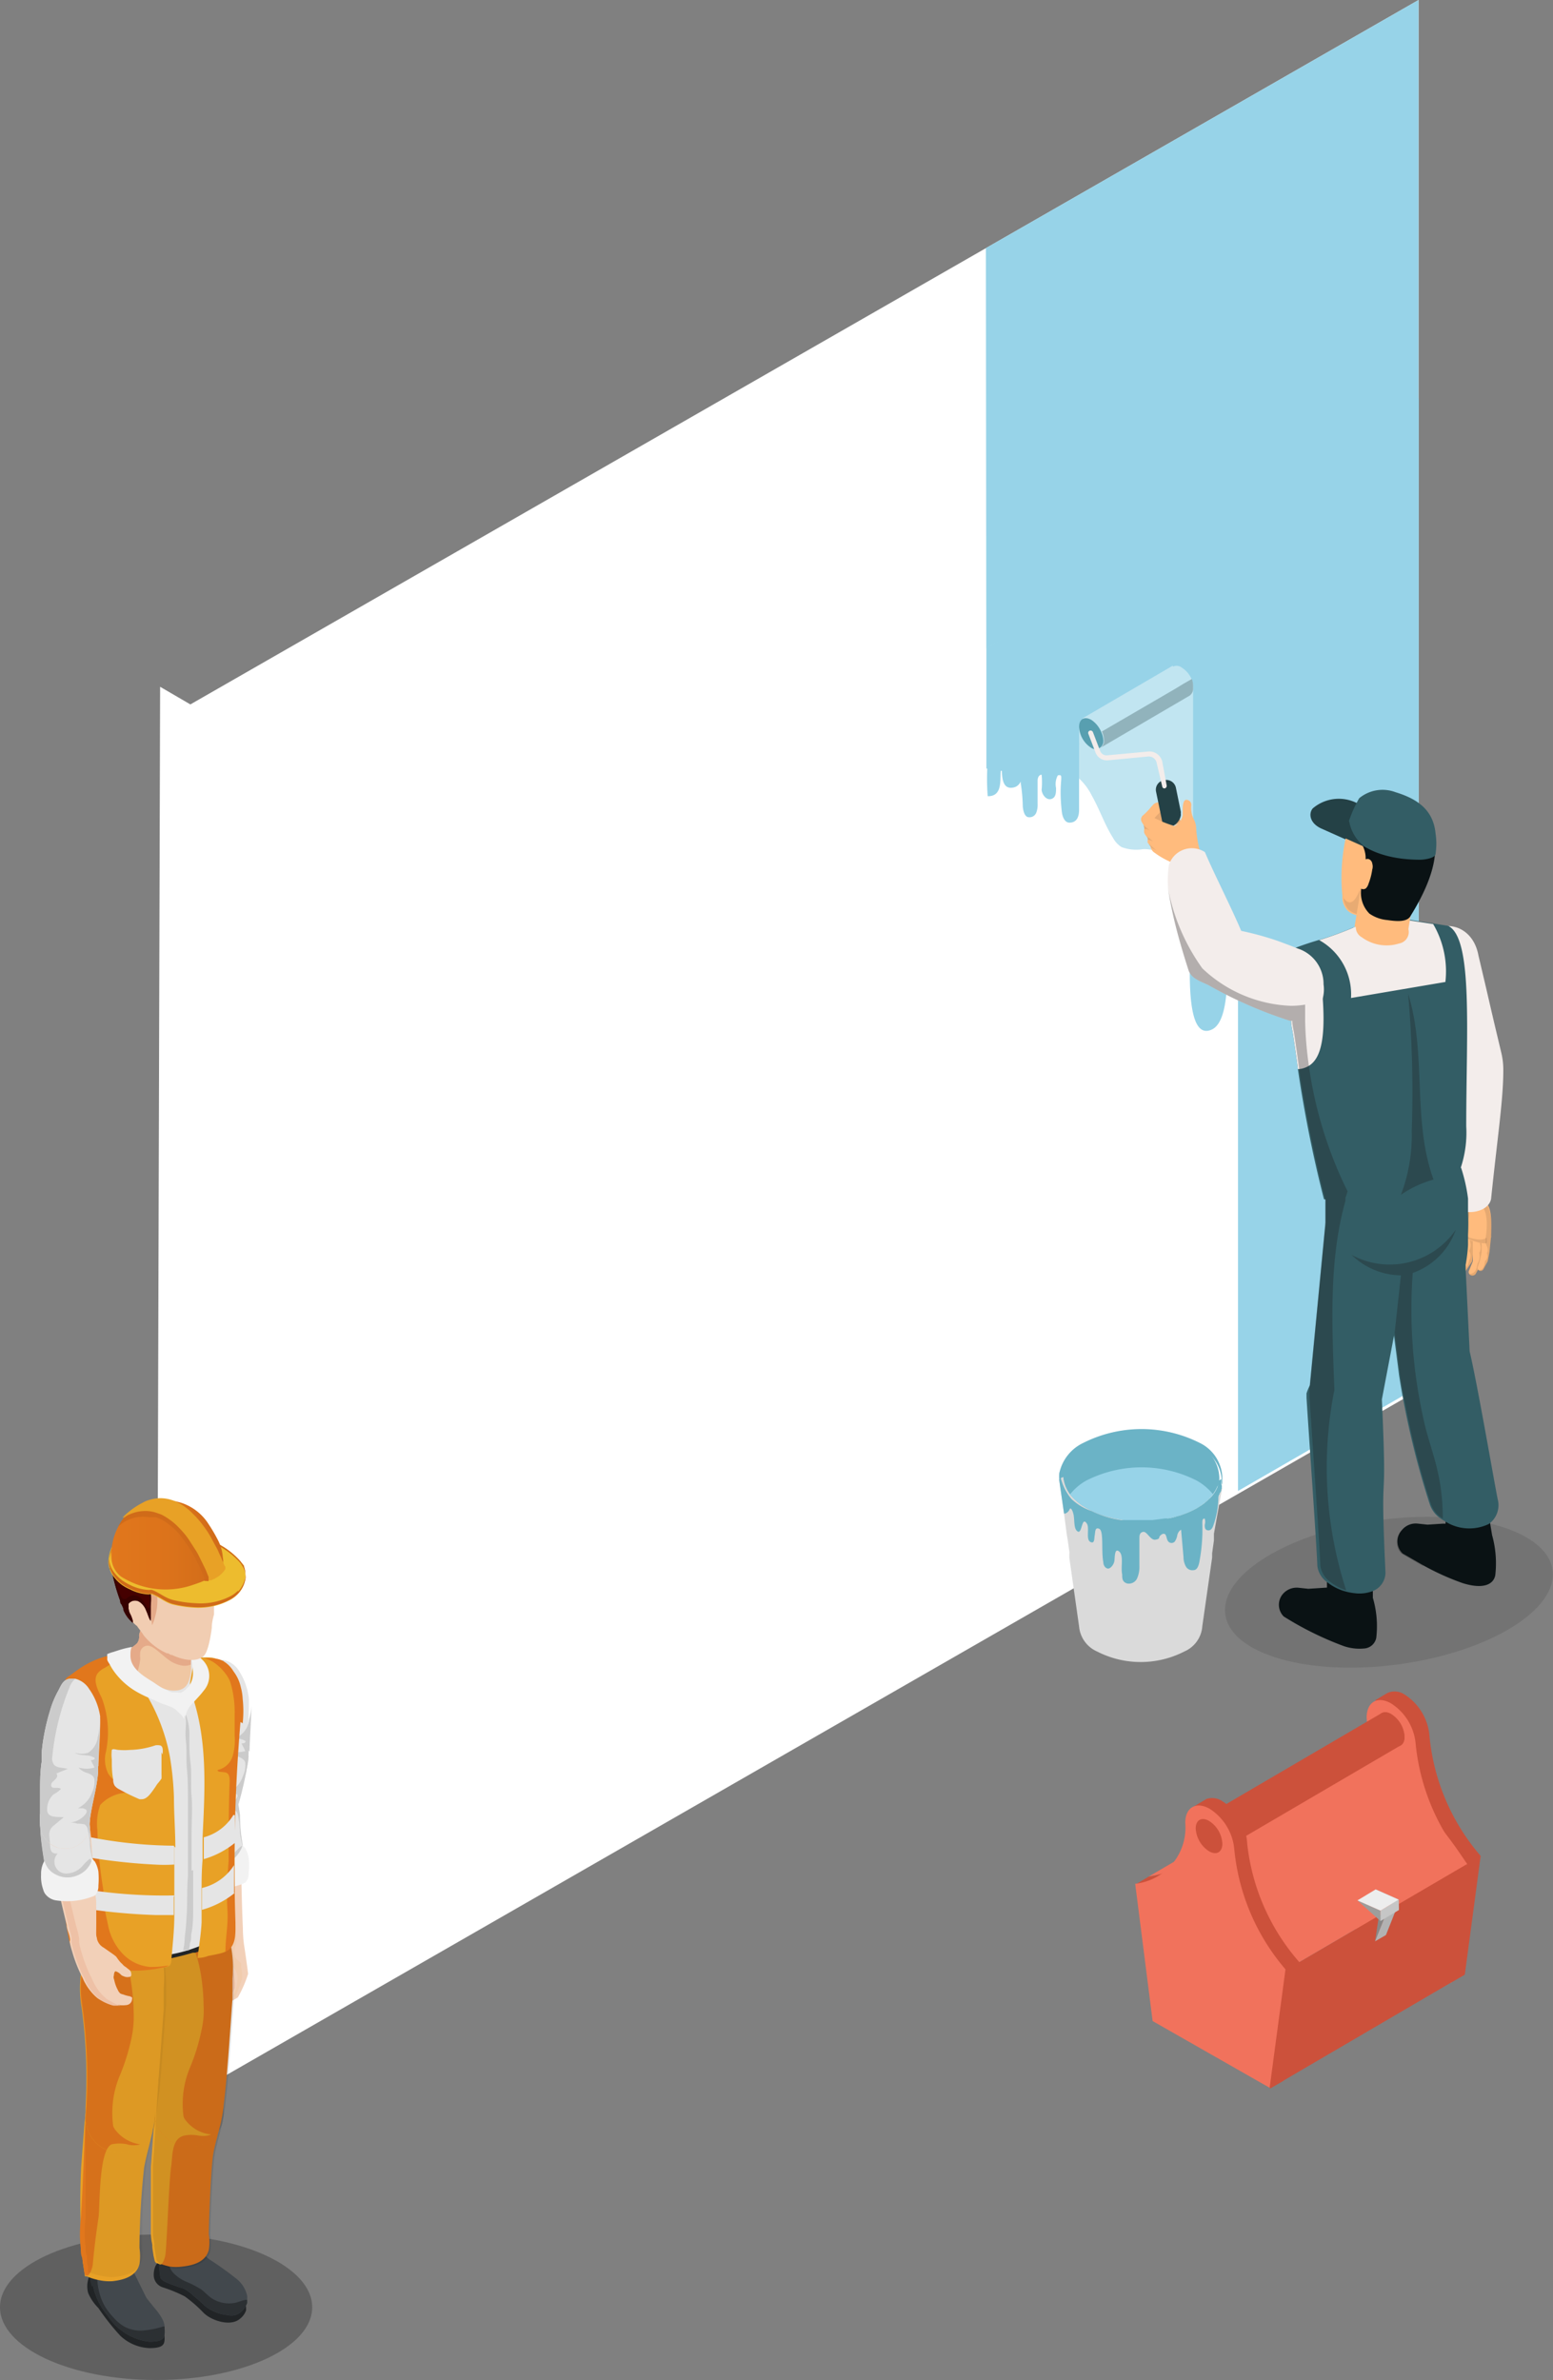 <svg xmlns="http://www.w3.org/2000/svg" xmlns:xlink="http://www.w3.org/1999/xlink" viewBox="0 0 77.5 118.77"><rect x="0" y="0" width="77.5" height="118.77" fill="#808080" stroke="none"/><defs><style>.cls-1{fill:none;}.cls-2{fill:#fff;}.cls-3{fill:#c1e5f1;}.cls-4{fill:#97d3e8;}.cls-5{fill:#b2b2b2;}.cls-6{fill:#6bb3c6;}.cls-7{fill:#dadada;}.cls-11,.cls-8{opacity:0.1;}.cls-9{fill:#e6a871;}.cls-10{fill:#ffbb7d;}.cls-11,.cls-12{fill:#1d1d1b;}.cls-12{opacity:0.3;}.cls-13{fill:#244146;}.cls-14{fill:#f3edeb;}.cls-15{fill:#0a1214;}.cls-16{fill:#335d65;}.cls-17{fill:#589fb0;}.cls-18{fill:#91b3bc;}.cls-19{opacity:0.25;}.cls-20{clip-path:url(#clip-path);}.cls-21{fill:#f2d0b8;}.cls-22{fill:#e5e5e5;}.cls-23{fill:#cbcbcb;}.cls-24{fill:#f2f2f2;}.cls-25{clip-path:url(#clip-path-2);}.cls-26{fill:#f1ccad;}.cls-27{fill:#eec1a6;}.cls-28{clip-path:url(#clip-path-3);}.cls-29{fill:#212426;}.cls-30{fill:#42484d;}.cls-31{fill:#2c3033;}.cls-32{fill:#e1771c;}.cls-33{fill:#e8a126;}.cls-34{clip-path:url(#clip-path-4);}.cls-35{clip-path:url(#clip-path-5);}.cls-36{opacity:0.05;}.cls-37{clip-path:url(#clip-path-6);}.cls-38{fill:#f0c7a3;}.cls-39{fill:#e5aa89;}.cls-40{clip-path:url(#clip-path-7);}.cls-41{clip-path:url(#clip-path-8);}.cls-42{fill:#f1cdb2;}.cls-43{fill:#450000;}.cls-44{fill:#360000;}.cls-45{fill:#590000;}.cls-46{fill:#6e0000;}.cls-47{fill:#edbc2e;}.cls-48{fill:#d06b19;}.cls-49{fill:url(#Degradado_sin_nombre_291);}.cls-50{fill:#cc513b;}.cls-51{fill:#f1725c;}.cls-52{fill:#9d9d9c;}.cls-53{fill:#878787;}.cls-54{fill:#c6c6c6;}.cls-55{fill:#ededed;}</style><clipPath id="clip-path"><path class="cls-1" d="M11.86,82.94a1,1,0,0,0-1.47.13c-1.82,2.28-1,7-1,7h0a1.25,1.25,0,0,0,2.5,0,19.83,19.83,0,0,0,.74-4.43A3.05,3.05,0,0,0,11.86,82.94Z"/></clipPath><clipPath id="clip-path-2"><path class="cls-1" d="M12.19,94.11s.34-.07.31-.75A2.83,2.83,0,0,0,12.19,92l-.3-2a1.26,1.26,0,1,0-2.51,0,20.85,20.85,0,0,0,.15,2.11,1.89,1.89,0,0,0-.15,1.16,1.07,1.07,0,0,0,1,1,15,15,0,0,1,.72,2.49,2.08,2.08,0,0,1-.26.65c-.19.29-.11,1-.17,1.33a5.79,5.79,0,0,0-.08.78s-.11.27,0,.37a.18.18,0,0,0,.22,0s.06.24.48.16a1.07,1.07,0,0,0,.76-.45,3,3,0,0,0,.44-1.2c0-.41-.2-1.18-.2-1.58S12.19,94.11,12.19,94.11Z"/></clipPath><clipPath id="clip-path-3"><path class="cls-1" d="M7.68,105.09h0a1.75,1.75,0,0,1,3.48.25,1.94,1.94,0,0,1,0,.24h0l-.31,1.92-.25,4s.15.82-.15,1.08c0,0,1.58,1,1.82,1.54s.51,1.94-.91,1.83-1.63-1.21-2.47-1.48S7.2,114,7.74,113a14.27,14.27,0,0,1-.23-1.74A33.24,33.24,0,0,1,7.68,105.09Z"/></clipPath><clipPath id="clip-path-4"><path class="cls-1" d="M7.53,100.05c-.07-.38-.41-2.15.28-2.75a3.24,3.24,0,0,1,3-1,.84.84,0,0,1,.84.74,7,7,0,0,1,.17,2.79l-.3,3.92-.36,2h0a1.75,1.75,0,0,1-3.46-.37s0-.1,0-.15l.07-2.6S7.6,100.43,7.53,100.05Z"/></clipPath><clipPath id="clip-path-5"><path class="cls-1" d="M3.87,111.22l.12-3.9.26-1.62a1.75,1.75,0,0,1,3.5,0,1.93,1.93,0,0,1,0,.42h0L7.21,109a30,30,0,0,0-.12,3.21c.12,1-.28,1.26-.28,1.26A4.82,4.82,0,0,0,8,115.49a1.17,1.17,0,0,1,.24,1.11c.08.87-1,.67-1,.67-2.09-.54-2.07-1.93-2.65-2.36a1.12,1.12,0,0,1-.27-1.24l-.24-.09Z"/></clipPath><clipPath id="clip-path-6"><path class="cls-1" d="M4.32,97.54a3.21,3.21,0,0,1,3-1,.84.84,0,0,1,.84.74,7,7,0,0,1,.17,2.79L8,104l-.26,2h0a1.75,1.75,0,0,1-3.47-.28s0,0,0-.08h0v-2.8s-.15-2.14-.22-2.53S3.62,98.14,4.32,97.54Z"/></clipPath><clipPath id="clip-path-7"><path class="cls-1" d="M6,99.3c-.26-.34-.42-.67-.28-.76s.51.37.77.17,0-.53-.27-.64-.39-.45-.68-.77-.75-.3-.74-.83,0-1.82,0-1.82A1.61,1.61,0,0,0,5,93.57a1.44,1.44,0,0,0-.34-.94L4.46,91A1.25,1.25,0,1,0,2,91l.09,1.92A1.59,1.59,0,0,0,2,94.22a1,1,0,0,0,1,.75,19,19,0,0,0,.67,2.66,7,7,0,0,0,.65,1.45c.86,1.36,2.29,1.26,2.45.88S6.29,99.64,6,99.3Z"/></clipPath><clipPath id="clip-path-8"><path class="cls-1" d="M4.41,83.86A1,1,0,0,0,3,84c-1.83,2.28-1,7-1,7H2a1.25,1.25,0,0,0,2.5,0,20.3,20.3,0,0,0,.73-4.43A3,3,0,0,0,4.41,83.86Z"/></clipPath><linearGradient id="Degradado_sin_nombre_291" x1="5015.41" y1="77.08" x2="5021.01" y2="77.08" gradientTransform="translate(-5009.85)" gradientUnits="userSpaceOnUse"><stop offset="0" stop-color="#e1771c"/><stop offset="0.5" stop-color="#dc731b"/><stop offset="1" stop-color="#d06b19"/></linearGradient></defs><title>Recurso 55</title><g id="Capa_2" data-name="Capa 2"><g id="personajes"><polygon class="cls-2" points="7.99 34.27 7.79 105.56 70.79 69.37 70.79 0 9.5 35.15 7.99 34.27"/><path class="cls-3" d="M49.22,32.35v6a2.36,2.36,0,0,0,.75.12c.94,0,1.87-.48,2.79-.26a2.93,2.93,0,0,1,1.73,1.5c.39.69.64,1.45,1.06,2.11a1.21,1.21,0,0,0,.42.45,2.1,2.1,0,0,0,1.09.1,2.38,2.38,0,0,1,1.9.95c.6.83.65,2.06,1.48,2.67s2.09.26,3.08.65c1.53.6,1.84,2.62,2.92,3.87a5.21,5.21,0,0,0,4,1.52h.35V19.89Z"/><polygon class="cls-4" points="61.78 25.09 70.79 19.89 70.79 69.2 61.78 74.4 61.78 25.09"/><path class="cls-4" d="M70.79,19.89V52h-.35a5.21,5.21,0,0,1-4-1.52c-1.08-1.25-3.09-3.47-4.62-4.07-1-.38,0,4.57-1.44,5-1.76.57-.63-7-.84-7.59V34.32L53.85,36.2v1.18a.85.85,0,0,1-1.08.81h0c-.92-.22-1.85.27-2.79.26a2.36,2.36,0,0,1-.75-.12v-6Z"/><path class="cls-4" d="M53.55,36.41a1,1,0,0,1,.3.79c0,1,0,2.16,0,3.21,0,.25-.06.64-.48.64-.24,0-.35-.29-.38-.53-.19-1.65.16-1.9-.2-1.83a.9.9,0,0,0-.09.63c0,.22,0,.48-.24.55s-.46-.21-.48-.46a3.74,3.74,0,0,0,0-.75c-.14,0-.2.16-.2.29l0,1.17a1.07,1.07,0,0,1-.07.44.36.36,0,0,1-.36.22c-.22,0-.29-.32-.31-.54a8,8,0,0,0-.1-1.14c0-.28,0,.21-.5.21s-.42-.8-.46-1c-.15.31.18,1.44-.69,1.42a11,11,0,0,1,0-1.72.43.43,0,0,1,.06-.22.41.41,0,0,1,.17-.15,11.88,11.88,0,0,1,3.09-1.31A1.08,1.08,0,0,1,53.55,36.41Z"/><path class="cls-5" d="M61.07,73.8v.07a.2.2,0,0,1,0-.07Z"/><path class="cls-6" d="M52.86,73.8a2,2,0,0,0,1,1.43.71.71,0,0,0,.17.11,4,4,0,0,0,.66.31,6.72,6.72,0,0,0,4.49,0,4.45,4.45,0,0,0,.66-.31l.17-.1a2.8,2.8,0,0,0,.37-.29l.07-.06.09-.08v0h0l.06-.06.06-.08,0-.05a1,1,0,0,0,.08-.11.59.59,0,0,0,0-.08.24.24,0,0,0,.06-.11l0,0a.78.78,0,0,0,0-.14v0A.19.19,0,0,0,61,74h0l0-.1v0a.2.2,0,0,1,0-.07A2,2,0,0,0,59.87,72a6.46,6.46,0,0,0-5.81,0,2.17,2.17,0,0,0-1.19,1.48A1.3,1.3,0,0,0,52.86,73.8Zm3.37,2.07s0,0,0,0l-.31,0h-.06l-.28,0h0l-.24-.06-.13,0-.26-.08a4.85,4.85,0,0,1-.69-.32l-.2-.12a3.05,3.05,0,0,1-.61-.56,1.84,1.84,0,0,1-.25-.48l0-.09a1.42,1.42,0,0,1,0-.2,1.86,1.86,0,0,1,1.13-1.73,6.08,6.08,0,0,1,5.51,0,1.88,1.88,0,0,1,1.13,1.73l0,.11a1.21,1.21,0,0,1,0,.18.3.3,0,0,1,0,.1,1.53,1.53,0,0,1-.21.37l-.06.08a.46.46,0,0,1-.07.07.23.23,0,0,1-.07.07,2.44,2.44,0,0,1-.42.35l-.19.12a4.05,4.05,0,0,1-.7.32,2.46,2.46,0,0,1-.29.09,3.15,3.15,0,0,1-.44.11h0l-.17,0-.62.08h-1Z"/><path class="cls-7" d="M52.85,73.8l.25,1.73.13,1,.06.37.08.57a1.76,1.76,0,0,0,0,.31l.48,3.38a1.51,1.51,0,0,0,.9,1.25,4.77,4.77,0,0,0,4.35,0A1.49,1.49,0,0,0,60,81.14l.49-3.42,0-.21.09-.65,0-.33L61,74.2a.3.3,0,0,0,0-.1l0-.2,0,.1h0a.19.19,0,0,1,0,.08v0a.78.78,0,0,1,0,.14l0,0a.24.24,0,0,1-.06.11.59.59,0,0,1,0,.08,1,1,0,0,1-.08.11l0,.05-.06.08-.06.06h0v0l-.09.08-.07.06a2.8,2.8,0,0,1-.37.29l-.17.1a4.45,4.45,0,0,1-.66.31,6.72,6.72,0,0,1-4.49,0,4,4,0,0,1-.66-.31.71.71,0,0,1-.17-.11,2,2,0,0,1-1-1.43Z"/><path class="cls-6" d="M53.08,73.8a1.65,1.65,0,0,0,.32.77,3.05,3.05,0,0,0,.61.56l.2.12a4.85,4.85,0,0,0,.69.32,6.46,6.46,0,0,0,4.12,0,4.05,4.05,0,0,0,.7-.32l.19-.12a2.64,2.64,0,0,0,.62-.57,1.58,1.58,0,0,0,.32-.76,1.88,1.88,0,0,0-1.13-1.73,6.08,6.08,0,0,0-5.51,0A1.86,1.86,0,0,0,53.08,73.8Z"/><path class="cls-4" d="M53.4,74.57a3.05,3.05,0,0,0,.61.56l.2.12a4.85,4.85,0,0,0,.69.32,6.46,6.46,0,0,0,4.12,0,4.05,4.05,0,0,0,.7-.32l.19-.12a2.64,2.64,0,0,0,.62-.57,2.8,2.8,0,0,0-.81-.68,6.08,6.08,0,0,0-5.51,0A2.68,2.68,0,0,0,53.4,74.57Z"/><path class="cls-6" d="M52.85,73.8l.25,1.73h0c.12,0,.23-.1.28-.22s.15.09.17.18c.1.29,0,.79.23.93s.19-.8.46-.39c.14.21-.06.79.17.91s.19-.19.22-.33,0-.43.23-.32.09,1.12.2,1.67c0,.14.09.29.22.31s.3-.19.33-.37,0-.68.24-.48.07.78.15,1.14c0,.19,0,.37.23.45a.45.45,0,0,0,.52-.26,1.45,1.45,0,0,0,.11-.62c0-.45,0-.9,0-1.35,0-.14,0-.31.19-.34s.36.43.61.39.16-.11.22-.18.16-.15.25-.1.08.28.18.38a.22.22,0,0,0,.31,0,.75.75,0,0,0,.13-.32.43.43,0,0,1,.19-.28l.12,1.36a1,1,0,0,0,.11.46.37.37,0,0,0,.39.2c.21,0,.28-.3.31-.51A8.65,8.65,0,0,0,60,76c0-.1,0-.24.12-.22a.54.54,0,0,1,0,.31c0,.11,0,.24.14.27s.21-.07.26-.16a4.29,4.29,0,0,0,.28-1.44c0-.2.12-.4.15-.6a.3.3,0,0,0,0-.1V74h0a.59.59,0,0,0,0-.19l-.19.1a1.21,1.21,0,0,1,0,.18.3.3,0,0,1,0,.1,1.53,1.53,0,0,1-.21.37l-.06.08a.46.46,0,0,1-.07.07.23.23,0,0,1-.07.07,2.44,2.44,0,0,1-.42.35l-.19.12a4.05,4.05,0,0,1-.7.32,2.46,2.46,0,0,1-.29.09,3.15,3.15,0,0,1-.44.11h0l-.17,0-.62.08h-1l-.28,0-.31,0a5,5,0,0,1-1.46-.45,2.76,2.76,0,0,1-1-.6,2.64,2.64,0,0,1-.59-1.34,1.3,1.3,0,0,0,0,.34Z"/><ellipse class="cls-8" cx="69.32" cy="79.45" rx="8.24" ry="3.63" transform="translate(-10.04 10.02) rotate(-7.71)"/><path class="cls-9" d="M57.67,41.47l-.38-.39a3.48,3.48,0,0,0,.47-.51.53.53,0,0,1,.25-.12c.25,0,.75-.09.8.12s-.65.34-.65.34C58,41.13,57.78,41.35,57.67,41.47Z"/><path class="cls-9" d="M57.76,41.83l-.38-.39a3.48,3.48,0,0,0,.47-.51.53.53,0,0,1,.25-.12c.25,0,.75-.09.8.12s-.65.34-.65.34Z"/><path class="cls-10" d="M57.1,41.37a.57.57,0,0,0,0,.19,1,1,0,0,0,.12.19.21.21,0,0,1,.06.1s0,0,0,.07a.19.19,0,0,0,0,.14s0,0,0,0,.14.15.14.2a.09.09,0,0,1,0,0,.44.44,0,0,0,.21.3,4,4,0,0,0,.81.46l1,.47,0-.09.3-.61L60,42.6l-.17-.18L59.45,42l-.26-.27-.48-.51h-.05l-.09,0A5.62,5.62,0,0,1,58,41l-.39-.18.29-.31h0a2,2,0,0,0,.38-.08.75.75,0,0,0,.2-.1.16.16,0,0,0,.06-.17c0-.2-.5-.16-.76-.12h0a.37.37,0,0,0-.24.12l-.09.1a3.06,3.06,0,0,1-.44.45c-.16.21,0,.34.07.48h0S57.11,41.3,57.1,41.37Z"/><path class="cls-10" d="M58.21,41.36l.94,1.09.25.3.27.3.1-.26.1-.23c0-.05,0-.1,0-.14a5.51,5.51,0,0,1-.18-1.15,1,1,0,0,0-.09-.34,1.27,1.27,0,0,1-.15-.74.25.25,0,0,0-.25-.28h0c-.14,0-.18.25-.18.5v.11a.76.76,0,0,0,0,.15.74.74,0,0,1-.37.53l-.17.08Z"/><path class="cls-11" d="M57.45,41.5c-.12-.09-.23-.19-.34-.29s0,.09,0,.16l.11,0A.72.72,0,0,1,57.45,41.5Z"/><path class="cls-11" d="M57.54,42a1,1,0,0,0-.33-.26.24.24,0,0,1,.06.09.22.22,0,0,1,0,.08A.44.44,0,0,1,57.54,42Z"/><path class="cls-11" d="M57.71,42.45a4.13,4.13,0,0,0-.39-.34c0,.07.14.15.14.2a.09.09,0,0,1,0,0A1.17,1.17,0,0,1,57.71,42.45Z"/><path class="cls-12" d="M69.93,76.39a.83.83,0,0,0,0,1.13l1.08.62A7.9,7.9,0,0,0,72,76.07l-.76.05-.47-.05A.89.89,0,0,0,69.93,76.39Z"/><path class="cls-13" d="M58.1,38.93a.49.49,0,0,1,.58.37l.25,1.22a.76.76,0,0,0,0,.15.74.74,0,0,1-.37.53A5.62,5.62,0,0,1,58,41l-.1-.49-.1-.48-.11-.53A.48.48,0,0,1,58.1,38.93Z"/><path class="cls-10" d="M73.13,61.5v.26h0v.47l-.11.52-.27.41c-.15.17-.3.15-.37,0a.26.26,0,0,1,0-.27l.2-.33.07-.51v-.75h0l.17,0Z"/><path class="cls-8" d="M73.13,61.76h0v.47l-.11.52-.27.41c-.15.17-.3.15-.37,0,.24,0,.38-.16.48-.42a.49.49,0,0,0,.07-.51.74.74,0,0,0,0-.69Z"/><path class="cls-10" d="M73.53,61.72v.64l-.07.59-.33.49c-.16.19-.33.15-.38,0a.25.25,0,0,1,0-.23l.25-.42v-.53l0-.68Z"/><path class="cls-8" d="M73.53,61.93v.43l-.07.59-.33.49c-.16.19-.33.15-.38,0,.26,0,.51-.16.56-.54a.42.42,0,0,0,0-.48.55.55,0,0,0,0-.58Z"/><path class="cls-10" d="M74,62.48l-.1.61-.26.48a.2.2,0,0,1-.32,0,.18.18,0,0,1,0-.19l.18-.44,0-.53,0-.67.5.07V62Z"/><path class="cls-8" d="M74,62.48l-.1.61-.26.48a.2.2,0,0,1-.32,0c.29,0,.37-.23.41-.51a.72.72,0,0,0,.09-.54.55.55,0,0,0,0-.54H74Z"/><path class="cls-10" d="M74.41,61.7a.39.39,0,0,1-.09.22s0,0-.07.06a.46.46,0,0,1-.33.06h-.07a3.81,3.81,0,0,1-.72-.25,1.81,1.81,0,0,1-.37-.23l-.07-.08h0a.1.1,0,0,1,0,0v-.06l.09-.45.38-2,.92.32.11,0,0,.76C74.45,60.36,74.43,61,74.41,61.7Z"/><path class="cls-10" d="M74.41,61.69l-.08.79-.09.46-.21.39a.16.16,0,0,1-.24.05.14.14,0,0,1-.05-.14l.12-.37.08-.38,0-.45v0l.38-.22Z"/><path class="cls-8" d="M72.83,61.41l0,0,0,.1a1.48,1.48,0,0,0,0,.59,3,3,0,0,1-.16.48l.07-.51v-.75h0l.09-.45.18-.44.31,0A1.06,1.06,0,0,1,72.83,61.41Z"/><path class="cls-10" d="M73.23,60.57a1,1,0,0,1-.53.79l-.09.54a.68.68,0,0,1-.23.38.16.16,0,0,1-.22,0,.22.22,0,0,1-.07-.22l.07-.23.11-.45v-.73a1.67,1.67,0,0,1,.68-1V58.9l.31.08A7.06,7.06,0,0,1,73.23,60.57Z"/><path class="cls-8" d="M74.41,61.7l-.08.78-.09.46-.2.39a.18.18,0,0,1-.24.06h0c.2,0,.28-.22.31-.46a.36.36,0,0,0,.09-.4c.1-.18,0-.33-.06-.49a2.14,2.14,0,0,0,0-.27c.07-.45.15-1.35-.27-1.67a1.35,1.35,0,0,0,.13-.83l.11,0,0,.76C74.45,60.36,74.43,61,74.41,61.7Z"/><path class="cls-8" d="M73.23,60.57a1,1,0,0,1-.53.79l-.09.54a.68.68,0,0,1-.23.38.16.16,0,0,1-.22,0c.3,0,.44-.35.44-1A1,1,0,0,0,73.23,60.57Z"/><path class="cls-8" d="M74.19,61.76a2.14,2.14,0,0,1,0,.27.52.52,0,0,1-.22,0h-.07a3.81,3.81,0,0,1-.72-.25,1.81,1.81,0,0,1-.37-.23l-.07-.08C73.14,61.73,73.86,62,74.19,61.76Z"/><path class="cls-14" d="M74.91,52.49a3.69,3.69,0,0,1,.11.93c0,1.47-.3,3.39-.61,6.41-.19.88-2,.86-2,0-.25-3.18.11,1.46-.48-6.19l-.32-2-.12-.8,0-.29-.13-.85L71,47.88c-.36-2,2.38-2.37,2.78-.2l.37,1.57.18.78.06.26.18.77Z"/><path class="cls-15" d="M70,77.52l1.08.62A12.69,12.69,0,0,0,73,79c1,.31,1.53.08,1.62-.4a5.23,5.23,0,0,0-.16-2l-.09-.54L74.17,75,72,74.81h0L72,75h0l.14.85,0,.18H72l-.76.05-.47-.05a.89.89,0,0,0-.81.32A.83.83,0,0,0,70,77.52Z"/><path class="cls-15" d="M64.06,80.66a16.07,16.07,0,0,0,3,1.48,2.42,2.42,0,0,0,1,.12.66.66,0,0,0,.62-.53,5,5,0,0,0-.17-2V78.22l-1-.12-1.29-.16,0,1,0,.28-.93.06-.47-.05a.91.91,0,0,0-.81.32A.83.83,0,0,0,64.06,80.66Z"/><path class="cls-16" d="M65.2,69.53s0,.12,0,.22c.08,1.34.51,7.4.54,8.39a1.16,1.16,0,0,0,.45.78,2.63,2.63,0,0,0,.84.46,2.9,2.9,0,0,0,.57.12,1.86,1.86,0,0,0,.89-.1,1,1,0,0,0,.65-.92c-.29-6.25.11-2.33-.18-8.65l.63-3.31L70,64.26l.89-4.65,0-.15v0l-.85.07H70l-.48,0-2.09.18-.35,0h-.12l-.42,0-.14,0-.25,0,0,.27,0,.18v.24l0,.13v.24l0,.23-.78,8.12A2.62,2.62,0,0,0,65.2,69.53Z"/><path class="cls-16" d="M68.74,59.83l0,.35.52,4.06h0l.29,2.28.27,2.11a41.8,41.8,0,0,0,1.53,6.43,1.39,1.39,0,0,0,.6.75.41.41,0,0,0,.11.07,2.25,2.25,0,0,0,2.23.17,1.15,1.15,0,0,0,.45-1.24c-.17-.83-1-5.68-1.4-7.38l-.2-4.13a1.1,1.1,0,0,0,0-.18,7.72,7.72,0,0,0,.12-1v-.33c0-.06,0-.12,0-.18a11,11,0,0,0,0-1.15c0-.06,0-.12,0-.18s0-.32,0-.47a8.29,8.29,0,0,0-.35-1.55h0l-.61.23-.12,0-.65.24-1.5.56-.54.2Z"/><path class="cls-16" d="M63.85,47.63c.16.74.3,1.45.42,2.15,0,.13,0,.26.07.39l.09.53a2.34,2.34,0,0,0,0,.26c0,.24.07.46.1.69.09.59.17,1.16.24,1.7a62.83,62.83,0,0,0,1.3,6.49,3.12,3.12,0,0,0,.89.07l.45,0a9.49,9.49,0,0,0,3.49-.47,4.29,4.29,0,0,0,2-1.18,5.55,5.55,0,0,0,.27-2.06c0-4.74.35-9.38-.9-10l-.75-.12-1.43-.22a20.87,20.87,0,0,0-2.58.43,14.25,14.25,0,0,1-1.68.61c-.37.11-.74.23-1.17.39Z"/><path class="cls-14" d="M58.29,44.35c.05.32.12.71.22,1.17.16.75.42,1.71.8,2.89.14.42.58.55,1,.75a21.48,21.48,0,0,0,4.07,1.78l.11,0a1.16,1.16,0,0,0,.56,0,1.72,1.72,0,0,0,1-1.82,1.86,1.86,0,0,0-1.29-1.79l0,0c-.4-.16-.73-.28-1-.38a15.07,15.07,0,0,0-1.82-.5c-.52-1.23-1.39-2.92-1.81-3.93a1.2,1.2,0,0,0-1.8.65A5.68,5.68,0,0,0,58.29,44.35Z"/><path class="cls-12" d="M67.45,62.62a4,4,0,0,0,5.2-1.26,3.52,3.52,0,0,1-2.15,2.16A25,25,0,0,0,71,70.64c.34,1.7,1,2.75,1,5.14v0a1.39,1.39,0,0,1-.6-.75,41.8,41.8,0,0,1-1.53-6.43l-.27-2.11.31-2.85A3.59,3.59,0,0,1,67.45,62.62Z"/><path class="cls-12" d="M70.45,56.43a8.37,8.37,0,0,1-.54,3.19,5.4,5.4,0,0,1,1.63-.76c-1.08-2.94-.33-6.28-1.27-9.27A55.76,55.76,0,0,1,70.45,56.43Z"/><path class="cls-14" d="M65.83,46.91a3.09,3.09,0,0,1,1.59,2.89L72.13,49a4.66,4.66,0,0,0-.61-2.89l-1.43-.22a16.63,16.63,0,0,0-2.49.37A16.51,16.51,0,0,1,65.83,46.91Z"/><path class="cls-14" d="M64.27,49.78c0,.13,0,.26.07.39l.09.53a2.34,2.34,0,0,0,0,.26c0,.24.07.46.1.69.09.59.17,1.16.24,1.7a1.08,1.08,0,0,0,.42-.1c.82-.35,1-1.7.76-4.14h0Z"/><path class="cls-13" d="M69.61,41.41l-1.42-1a2,2,0,0,0-2.68-.07c-.21.25-.16.73.42,1l1.23.55Z"/><path class="cls-10" d="M70.14,43.36a6.1,6.1,0,0,1-.31,1.11,2.24,2.24,0,0,1-.66.92,1.69,1.69,0,0,1-1.21.33,1.38,1.38,0,0,1-.39-.09.92.92,0,0,1-.34-.21,1,1,0,0,1-.24-.57h0a.59.59,0,0,1,0-.14,9.39,9.39,0,0,1,.24-3.21,2.38,2.38,0,0,1,.15-.45,1.3,1.3,0,0,1,1.2-.62,2.56,2.56,0,0,1,1.31.51,1.18,1.18,0,0,1,.29.26,3.3,3.3,0,0,1,.18.32A6.8,6.8,0,0,1,70.14,43.36Z"/><path class="cls-11" d="M68.19,44.85l-.12.68a.39.39,0,0,1,0,.14.1.1,0,0,1-.06,0,1.38,1.38,0,0,1-.39-.09.92.92,0,0,1-.34-.21,1,1,0,0,1-.24-.57h0c.36.5.7.18,1-1C68,44.43,68.28,44.28,68.19,44.85Z"/><rect class="cls-10" x="67.47" y="43.42" width="3.45" height="2.67" transform="translate(13.73 105.7) rotate(-80.59)"/><path class="cls-10" d="M70,46a.58.58,0,0,1-.18,1.08,2.09,2.09,0,0,1-1.86-.31.58.58,0,0,1,.18-1.08A2.09,2.09,0,0,1,70,46Z"/><path class="cls-15" d="M67.72,41.83A1.37,1.37,0,0,1,68.14,43c0,.45-.17.89-.21,1.35a1.46,1.46,0,0,0,.41,1.24,1.84,1.84,0,0,0,.89.32c.41.06,1,.13,1.17-.22,2.9-4.68-.22-5.55-.59-5.64a2,2,0,0,0-2.59,1.36C67.2,41.62,67.6,41.73,67.72,41.83Z"/><path class="cls-10" d="M68.27,42.86a.37.37,0,0,0-.34.21,1.61,1.61,0,0,0-.13.49,1.22,1.22,0,0,0,0,.63.28.28,0,0,0,.1.14.23.23,0,0,0,.26,0,.5.5,0,0,0,.13-.22,3.2,3.2,0,0,0,.19-.72.51.51,0,0,0,0-.3A.27.27,0,0,0,68.27,42.86Z"/><path class="cls-16" d="M67.83,39.83a1.83,1.83,0,0,1,1.81-.3c1.11.34,1.89.89,2,2.07a3.33,3.33,0,0,1,0,1c0,.22-.55.3-.77.3-2.85,0-3.7-1.44-3.65-1.61A6.11,6.11,0,0,1,67.83,39.83Z"/><path class="cls-13" d="M68.16,42.29l-2.23-1,1.4-.31A2,2,0,0,0,68.16,42.29Z"/><path class="cls-3" d="M59.54,34.32a.44.44,0,0,1-.17.39h0a.43.43,0,0,1-.4,0,1.14,1.14,0,0,1-.32-.3,1.31,1.31,0,0,1-.28-.75.44.44,0,0,1,.18-.4.41.41,0,0,1,.42.05,1.29,1.29,0,0,1,.51.61A1.19,1.19,0,0,1,59.54,34.32Z"/><polygon class="cls-3" points="59.37 34.71 59.37 34.71 59.34 34.72 54.88 37.33 54.54 36.74 54.03 35.84 58.52 33.22 59.03 34.12 59.37 34.71"/><path class="cls-17" d="M55.06,36.93a.41.41,0,0,1-.18.39.39.39,0,0,1-.42,0,1.32,1.32,0,0,1-.61-1.05c0-.39.27-.54.61-.35a1.35,1.35,0,0,1,.5.62A1.12,1.12,0,0,1,55.06,36.93Z"/><path class="cls-18" d="M59.54,34.32a.44.44,0,0,1-.17.39h0l-4.46,2.61h0a.41.41,0,0,0,.18-.39,1.12,1.12,0,0,0-.1-.43l3.66-2.13.41-.25.42-.24A1.19,1.19,0,0,1,59.54,34.32Z"/><path class="cls-14" d="M58.13,39.34h0a.13.13,0,0,0,.09-.15L58,38a.66.66,0,0,0-.69-.5l-2.05.19a.34.34,0,0,1-.36-.22l-.36-.94a.13.13,0,0,0-.16-.07.12.12,0,0,0-.07.15l.36.94a.61.61,0,0,0,.62.39l2-.19a.4.4,0,0,1,.43.31L58,39.25A.11.11,0,0,0,58.13,39.34Z"/><path class="cls-12" d="M58.29,44.35c.05.32.12.71.22,1.17.16.75.42,1.71.8,2.89.14.42.58.55,1,.75a21.48,21.48,0,0,0,4.07,1.78l.11,0c0,.24.07.46.1.69.09.59.17,1.16.24,1.7a62.83,62.83,0,0,0,1.3,6.49l0,.27,0,.18v.24l0,.13v.24l0,.23-.78,8.12a2.62,2.62,0,0,0,0,.28s0,.12,0,.22c.08,1.34.51,7.4.54,8.39a1.16,1.16,0,0,0,.45.78,2.63,2.63,0,0,0,.84.46,19.85,19.85,0,0,1-.59-10c-.12-3.28-.28-6.47.55-9.43,0,0,0-.1,0-.15l.11-.33a20.45,20.45,0,0,1-1.92-6.18,18.48,18.48,0,0,1-.2-2.32c0-.28,0-.55,0-.82a4.23,4.23,0,0,1-.7.06A6.78,6.78,0,0,1,60,48.32,10.1,10.1,0,0,1,58.29,44.35Z"/><polygon class="cls-4" points="49.22 32.35 70.79 20.39 70.79 0 49.2 12.38 49.22 32.35"/><ellipse class="cls-19" cx="7.79" cy="115.13" rx="7.79" ry="3.63"/><g class="cls-20"><path class="cls-21" d="M9.67,90.45A5.75,5.75,0,0,0,9.81,92c.21.72.44,1.44.49,1.62s.32,1,.56,1.7c.09.28.18.55.24.78a2.51,2.51,0,0,1,.13.56.13.13,0,0,1,0,.06,1.71,1.71,0,0,1-.29.81,2.44,2.44,0,0,0-.11.9c0,.22-.13.91-.13.91v.23l-.06.16.06.17.17,0,0,.1.39,0a5.8,5.8,0,0,0,.62-.33,6,6,0,0,0,.5-1.17c0-.07-.15-1.14-.21-1.51,0-.1,0-.4,0-.79,0-1.06-.09-2.86-.08-3.63a7.44,7.44,0,0,0-.2-1.59c-.11-.47-.23-.88-.3-1.12A13,13,0,0,1,11.42,88s-1.32-.53-1.62-.29S9.64,90,9.67,90.45"/><path class="cls-22" d="M12.4,87.34a1.93,1.93,0,0,1,0,.24.49.49,0,0,1,0,.12c-.07.82-.33,1.6-.42,2.43a7.61,7.61,0,0,0,.15,2.07.24.24,0,0,0,0,.08.77.77,0,0,0,0,.15c0,.25.11.5.14.76s0,.24,0,.37c0,.4-.34.35-.65.36h-.13a2.81,2.81,0,0,1-.71-.07,1.43,1.43,0,0,1-.94-.62.94.94,0,0,1-.13-.4c-.1-.49-.18-1-.24-1.48A10,10,0,0,1,9.38,90c0-.47,0-.93,0-1.39s0-1,.08-1.53c0-.16,0-.32,0-.48a11.87,11.87,0,0,1,.42-2.12,6,6,0,0,1,.42-1c.15-.26.25-.57.59-.63h.33a1.19,1.19,0,0,1,.71.53,3.18,3.18,0,0,1,.49,1.39h0s0,.08,0,.12V85c0,.76-.07,1.54-.09,2.31"/><path class="cls-23" d="M12.24,92.62a1.45,1.45,0,0,1,0,.62c-.07.26-.36.44-.57.58l-.16.1a2.81,2.81,0,0,1-.71-.07,1.43,1.43,0,0,1-.94-.62.94.94,0,0,1-.13-.4c-.1-.49-.18-1-.24-1.48A10,10,0,0,1,9.38,90c0-.47,0-.93,0-1.39s0-1,.08-1.53c0-.16,0-.32,0-.48a11.87,11.87,0,0,1,.42-2.12,6,6,0,0,1,.42-1c.15-.26.25-.57.59-.63h.3a1.14,1.14,0,0,0-.31.46,12.59,12.59,0,0,0-.87,3.53.55.55,0,0,0,.09.42.51.51,0,0,0,.32.13l.4.06-.6.25a.16.16,0,0,1,0,.23c-.05.08-.13.12-.19.19s-.11.16-.07.23.35,0,.49.13a1.5,1.5,0,0,1-.37.28,1,1,0,0,0-.32.87c.06.34.53.27.84.3l-.55.46c-.28.26-.18.47-.16.82s0,.61.4.58a.6.6,0,0,0,.42,1.06,1.13,1.13,0,0,0,.81-.36,4.78,4.78,0,0,1,.39-.39s0,0,.06,0,0,0,0,0a2.09,2.09,0,0,1,.14.48"/><path class="cls-23" d="M12.4,87.34a1.93,1.93,0,0,1,0,.24.49.49,0,0,1,0,.12c-.07.82-.33,1.6-.42,2.43a7.61,7.61,0,0,0,.15,2.07,3.9,3.9,0,0,1-.16-.84,5.63,5.63,0,0,0-.11-.81.37.37,0,0,0-.14-.22,1.37,1.37,0,0,0-.35-.08,1,1,0,0,0-.38-.06,1.11,1.11,0,0,0,.63-.26c.08-.07.32-.29.18-.41a.48.48,0,0,0-.24-.06h-.17a1.43,1.43,0,0,0,.73-.83,1.23,1.23,0,0,0,.12-.63c0-.19-.2-.28-.37-.35a.8.8,0,0,1-.44-.27,1.59,1.59,0,0,0,.81,0c-.06-.13-.12-.26-.19-.38s0,0,0,0,.2,0,.21-.11c-.28-.22-.72-.07-1-.27a1.24,1.24,0,0,0,.69,0,1.1,1.1,0,0,0,.48-.81,2.84,2.84,0,0,0,.11-.71c0,.76-.07,1.54-.09,2.31"/><path class="cls-24" d="M12.2,92.19l-.1-.12a1.3,1.3,0,0,1-.38.62,1.46,1.46,0,0,1-.61.3,1.28,1.28,0,0,1-.9-.12,1.13,1.13,0,0,1-.45-.42,1,1,0,0,1-.12-.28,1.45,1.45,0,0,0-.17.72,2.25,2.25,0,0,0,.11.77,1,1,0,0,0,.15.27.92.92,0,0,0,.46.26A3.58,3.58,0,0,0,12.11,94l.13-.07a.69.69,0,0,0,.17-.48,4.29,4.29,0,0,0,0-.72,1.64,1.64,0,0,0-.18-.54"/></g><g class="cls-25"><path class="cls-21" d="M9.68,90.45A5.26,5.26,0,0,0,9.81,92c.21.72.44,1.44.5,1.62s.32,1,.55,1.7c.1.28.18.55.25.78a4.71,4.71,0,0,1,.13.56v.06a1.61,1.61,0,0,1-.29.81,2.67,2.67,0,0,0-.11.9c0,.22-.13.91-.13.91v.23l-.06.16.06.17.16,0,0,.1.39,0a5,5,0,0,0,.61-.33,6.12,6.12,0,0,0,.51-1.17c0-.07-.15-1.14-.21-1.51a6.83,6.83,0,0,1-.05-.79c-.05-1.06-.09-2.86-.09-3.63a7.44,7.44,0,0,0-.2-1.59c-.1-.47-.23-.88-.29-1.12A12.07,12.07,0,0,1,11.42,88s-1.32-.53-1.61-.29S9.64,90,9.68,90.45"/><path class="cls-26" d="M11.49,97.12a1.83,1.83,0,0,0,.07-.32.56.56,0,0,1,.14-.3h0s0,0,0,0a.27.27,0,0,1,.1.19,1.15,1.15,0,0,1-.07.48.72.72,0,0,0,0,.48.85.85,0,0,0,.2.22.52.52,0,0,1,.1.11.66.66,0,0,1,0,.15l.05.29a.38.38,0,0,1,0,.15.58.58,0,0,1,0,.18c-.09.27-.19.55-.31.82a.25.25,0,0,1,0,.07.1.1,0,0,1-.09,0c-.05,0,0-.1,0-.15a2,2,0,0,0,.16-.62.79.79,0,0,0-.21-.71.16.16,0,0,0-.17,0s-.06.1-.08.15a.75.75,0,0,1-.1.17.62.62,0,0,0-.07.19c0,.16-.09.32-.13.48a.3.3,0,0,1,0,.1.1.1,0,0,1-.09,0s0-.07-.06-.11a3.18,3.18,0,0,1,.08-.81c0-.12,0-.25,0-.36a1.69,1.69,0,0,1,.08-.34,4.21,4.21,0,0,0,.34-.52"/><path class="cls-27" d="M11.65,98.43l.07.45a1.21,1.21,0,0,1,0,.33l-.19.36-.27.19-.27.15s.25-.24.27-.39,0-.3,0-.3a4.33,4.33,0,0,1,.07-.51.58.58,0,0,1,.06-.11Z"/><path class="cls-22" d="M12.41,87.34c0,.08,0,.16,0,.24s0,.08,0,.12c-.08.82-.34,1.6-.42,2.43a7.61,7.61,0,0,0,.15,2.07s0,0,0,.08l0,.15c0,.25.1.5.13.76a2.22,2.22,0,0,1,0,.37c0,.4-.34.35-.65.36h-.13a2.81,2.81,0,0,1-.71-.07,1.45,1.45,0,0,1-.95-.62,1.34,1.34,0,0,1-.13-.4c-.09-.49-.17-1-.23-1.48A10,10,0,0,1,9.38,90c0-.47,0-.93,0-1.39s0-1,.08-1.53c0-.16,0-.32,0-.48A11.05,11.05,0,0,1,10,84.5a5.25,5.25,0,0,1,.42-1c.15-.26.24-.57.59-.63h.32a1.13,1.13,0,0,1,.71.53,3.33,3.33,0,0,1,.5,1.39h0v.12a.37.37,0,0,1,0,.11c0,.76-.07,1.54-.09,2.31"/><path class="cls-23" d="M12.25,92.62a1.45,1.45,0,0,1,0,.62c-.06.26-.35.44-.56.58l-.16.1a2.81,2.81,0,0,1-.71-.07,1.45,1.45,0,0,1-.95-.62,1.34,1.34,0,0,1-.13-.4c-.09-.49-.17-1-.23-1.48A10,10,0,0,1,9.38,90c0-.47,0-.93,0-1.39s0-1,.08-1.53c0-.16,0-.32,0-.48A11.05,11.05,0,0,1,10,84.5a5.25,5.25,0,0,1,.42-1c.15-.26.24-.57.59-.63h.29a1.23,1.23,0,0,0-.3.46,12.59,12.59,0,0,0-.87,3.53.48.48,0,0,0,.09.42.51.51,0,0,0,.31.13l.41.06-.6.25c.08,0,.07.16,0,.23s-.13.12-.19.19a.21.21,0,0,0-.06.23c.08.16.34,0,.49.13a1.78,1.78,0,0,1-.38.28,1,1,0,0,0-.32.87c.07.34.54.27.84.3l-.55.46c-.27.26-.18.47-.15.82s0,.61.39.58a.61.61,0,0,0,.43,1.06,1.17,1.17,0,0,0,.81-.36,3.59,3.59,0,0,1,.39-.39,0,0,0,0,1,.05,0s0,0,0,0a2.74,2.74,0,0,1,.14.48"/><path class="cls-23" d="M12.41,87.34c0,.08,0,.16,0,.24s0,.08,0,.12c-.08.82-.34,1.6-.42,2.43a7.61,7.61,0,0,0,.15,2.07,3.39,3.39,0,0,1-.17-.84,4.48,4.48,0,0,0-.1-.81.42.42,0,0,0-.14-.22,1.45,1.45,0,0,0-.36-.08,1,1,0,0,0-.38-.06,1.11,1.11,0,0,0,.63-.26c.09-.07.33-.29.18-.41a.44.44,0,0,0-.23-.06h-.18a1.45,1.45,0,0,0,.74-.83,1.22,1.22,0,0,0,.11-.63c0-.19-.2-.28-.36-.35a.83.83,0,0,1-.45-.27,1.63,1.63,0,0,0,.82,0L12,87s0,0,0,0,.2,0,.2-.11c-.27-.22-.72-.07-1-.27a1.24,1.24,0,0,0,.69,0,1.11,1.11,0,0,0,.49-.81A2.84,2.84,0,0,0,12.5,85c0,.76-.07,1.54-.09,2.31"/><path class="cls-24" d="M12.2,92.19l-.09-.12a1.47,1.47,0,0,1-.38.62,1.58,1.58,0,0,1-.61.3,1.28,1.28,0,0,1-.9-.12,1.1,1.1,0,0,1-.46-.42,1.36,1.36,0,0,1-.11-.28,1.35,1.35,0,0,0-.17.72,2,2,0,0,0,.11.77.78.78,0,0,0,.14.27,1,1,0,0,0,.47.26A3.6,3.6,0,0,0,12.12,94l.13-.07a.64.64,0,0,0,.16-.48,3.45,3.45,0,0,0,0-.72,1.45,1.45,0,0,0-.19-.54"/></g><g class="cls-28"><path class="cls-29" d="M9.85,112.06a1.31,1.31,0,0,0,.57,1.07c.58.35,1.61,1.16,1.61,1.16a1.84,1.84,0,0,1,.25,1,.93.93,0,0,1-.31.42c-.47.4-1.42.09-1.81-.3a6.66,6.66,0,0,0-.94-.82,6.94,6.94,0,0,0-1.09-.45.65.65,0,0,1-.45-.51,1.08,1.08,0,0,1,.08-.56.71.71,0,0,1,.28-.29l.38-.25.55-.36Z"/><path class="cls-30" d="M8,113.64c.07.21.54.34.72.41a3.59,3.59,0,0,0,.43.14,2.29,2.29,0,0,1,.51.37c.19.16.38.32.55.49a2.07,2.07,0,0,0,1.15.47.71.71,0,0,0,.55-.07,1,1,0,0,0,.42-.53.78.78,0,0,0,0-.16.83.83,0,0,0,0-.22,1.5,1.5,0,0,0-.57-.86,15.57,15.57,0,0,0-1.27-.91,1.27,1.27,0,0,1-.57-1.07l-.89.11-.76.5-.33.21A6.22,6.22,0,0,0,8,113.64"/><path class="cls-31" d="M8,113.64c.07.21.54.34.72.41a3.59,3.59,0,0,0,.43.14,2.29,2.29,0,0,1,.51.37c.19.16.38.32.55.49a2.07,2.07,0,0,0,1.15.47.71.71,0,0,0,.55-.07,1,1,0,0,0,.42-.53.78.78,0,0,0,0-.16c-.2,0-.4.11-.6.15a1.57,1.57,0,0,1-1.24-.28c-.14-.11-.27-.25-.41-.36a4.63,4.63,0,0,0-.73-.39,2,2,0,0,1-.69-.45.85.85,0,0,1-.22-.76.31.31,0,0,0-.2-.36l-.33.21A6.22,6.22,0,0,0,8,113.64"/><path class="cls-32" d="M11.48,96.89a.68.68,0,0,0-.15-.27h0a.47.47,0,0,0-.12-.09c-.88-.58-3.24.15-3.55,1.27,0,.06,0,.13-.05.22a5.72,5.72,0,0,0,0,1.8,18,18,0,0,1,.2,4.1c-.07,1-.15,2.74-.22,3.64a38.12,38.12,0,0,0,.08,4.66c.07.41.11.69.11.69l.08,0a3.93,3.93,0,0,0,.6.19,2.35,2.35,0,0,0,.65,0c.54-.06,1.15-.23,1.31-.83a2.54,2.54,0,0,0,0-.78c0-.65.11-3.35.22-4s.38-1.41.48-2.13c.22-1.6.36-4,.48-5.59,0-.12,0-.23,0-.36s0-.45,0-.68A6.09,6.09,0,0,0,11.48,96.89Z"/><path class="cls-33" d="M9.33,105.88a.78.78,0,0,1-.17-.26,4.72,4.72,0,0,1,.35-2.52,9.79,9.79,0,0,0,.54-1.77,4.43,4.43,0,0,0,.11-1.27s0-2.64-.95-3.54a2.3,2.3,0,0,0-1.56,1.27c0,.06,0,.13-.05.22a5.72,5.72,0,0,0,0,1.8,18,18,0,0,1,.2,4.1c-.08,1.25-.18,3.15-.27,4.22,0,.46,0,3,0,3.43h0c0,.16.05.31.07.47h0c0,.37.1.66.12.79h0a.35.35,0,0,0,.06.09h0L8,113c.13,0,.25-.38.26-.54.08-.77.17-3.59.28-4.35.08-.51,0-1.42.68-1.55a1.89,1.89,0,0,1,.67,0,1.19,1.19,0,0,0,.65-.05A1.81,1.81,0,0,1,9.33,105.88Z"/><path class="cls-8" d="M11.48,96.89a.68.68,0,0,0-.15-.27h0a.47.47,0,0,0-.12-.09,2.52,2.52,0,0,0-2,0h0L9,96.6l-.06,0-.24.11h0l-.23.13h0L8.26,97a.1.1,0,0,0,0,0l-.15.13s0,0,0,0a1.35,1.35,0,0,0-.28.36h0a.9.9,0,0,0-.08.21c0,.06,0,.13-.05.22a5.72,5.72,0,0,0,0,1.8,18,18,0,0,1,.2,4.1c-.08,1.25-.18,3.15-.27,4.22,0,.46,0,3,0,3.43h0c0,.16.05.31.07.47h0l0,.16h0c.07.41.11.69.11.69l0,0h0L8,113H8a3.48,3.48,0,0,0,.53.16,2.35,2.35,0,0,0,.65,0c.54-.06,1.15-.23,1.31-.83a2.54,2.54,0,0,0,0-.78c0-.65.11-3.35.22-4s.38-1.41.48-2.13c.22-1.6.36-4,.48-5.59,0-.12,0-.23,0-.36s0-.45,0-.68A6.09,6.09,0,0,0,11.48,96.89Z"/></g><g class="cls-34"><path class="cls-32" d="M11.48,96.89a.68.68,0,0,0-.15-.27h0a.47.47,0,0,0-.12-.09c-.88-.58-3.24.15-3.55,1.27,0,.06,0,.13-.05.22a5.72,5.72,0,0,0,0,1.8,18,18,0,0,1,.2,4.1c-.07,1-.15,2.74-.22,3.64a38.12,38.12,0,0,0,.08,4.66c.07.41.11.69.11.69l.08,0a3.93,3.93,0,0,0,.6.19,2.35,2.35,0,0,0,.65,0c.54-.06,1.15-.23,1.31-.83a2.54,2.54,0,0,0,0-.78c0-.65.11-3.35.22-4s.38-1.41.48-2.13c.22-1.6.36-4,.48-5.59,0-.12,0-.23,0-.36s0-.45,0-.68A6.09,6.09,0,0,0,11.48,96.89Z"/><path class="cls-33" d="M9.33,105.88a.78.78,0,0,1-.17-.26,4.72,4.72,0,0,1,.35-2.52,9.79,9.79,0,0,0,.54-1.77,4.43,4.43,0,0,0,.11-1.27s0-2.64-.95-3.54a2.3,2.3,0,0,0-1.56,1.27c0,.06,0,.13-.05.22a5.72,5.72,0,0,0,0,1.8,18,18,0,0,1,.2,4.1c-.08,1.25-.18,3.15-.27,4.22,0,.46,0,3,0,3.43h0c0,.16.05.31.07.47h0c0,.37.1.66.12.79h0a.35.35,0,0,0,.06.09h0L8,113c.13,0,.25-.38.26-.54.08-.77.17-3.59.28-4.35.08-.51,0-1.42.68-1.55a1.89,1.89,0,0,1,.67,0,1.19,1.19,0,0,0,.65-.05A1.81,1.81,0,0,1,9.33,105.88Z"/><path class="cls-8" d="M11.48,96.89a.68.68,0,0,0-.15-.27h0a.47.47,0,0,0-.12-.09,2.52,2.52,0,0,0-2,0h0L9,96.6l-.06,0-.24.11h0l-.23.13h0L8.26,97a.1.1,0,0,0,0,0l-.15.13s0,0,0,0a1.35,1.35,0,0,0-.28.36h0a.9.9,0,0,0-.08.21c0,.06,0,.13-.05.22a5.72,5.72,0,0,0,0,1.8,18,18,0,0,1,.2,4.1c-.08,1.25-.18,3.15-.27,4.22,0,.46,0,3,0,3.43h0c0,.16.05.31.07.47h0l0,.16h0c.07.41.11.69.11.69l0,0h0L8,113H8a3.48,3.48,0,0,0,.53.16,2.35,2.35,0,0,0,.65,0c.54-.06,1.15-.23,1.31-.83a2.54,2.54,0,0,0,0-.78c0-.65.11-3.35.22-4s.38-1.41.48-2.13c.22-1.6.36-4,.48-5.59,0-.12,0-.23,0-.36s0-.45,0-.68A6.09,6.09,0,0,0,11.48,96.89Z"/></g><g class="cls-35"><path class="cls-29" d="M4.6,113.2s-.09.21-.09.22a2.13,2.13,0,0,0-.11.33,1.27,1.27,0,0,0,0,.67,2.38,2.38,0,0,0,.51.75A12.17,12.17,0,0,0,6,116.55a2.25,2.25,0,0,0,1.45.62c.84,0,.78-.26.75-.76s-.81-1.22-.95-1.51-.62-1.28-.62-1.28l-.67-.4Z"/><path class="cls-30" d="M4.64,114.06a3.41,3.41,0,0,0,.74,1.5,2.86,2.86,0,0,0,2.07,1.29c.84,0,.78-.26.76-.76h0c0-.5-.8-1.21-.94-1.5l-.63-1.28L6,112.9l-1.36,0a.24.24,0,0,0,0,.08,1.85,1.85,0,0,0,.06,1.1"/><path class="cls-31" d="M4.64,114.06a3.41,3.41,0,0,0,.74,1.5,2.86,2.86,0,0,0,2.07,1.29c.84,0,.78-.26.76-.76H8.15a4.47,4.47,0,0,1-1,.2,1.7,1.7,0,0,1-.94-.19,2.12,2.12,0,0,1-.54-.45,3.47,3.47,0,0,1-.44-.57,2.77,2.77,0,0,1-.27-.67,3.1,3.1,0,0,1-.1-1v-.12a.47.47,0,0,0-.33-.28,1.85,1.85,0,0,0,.06,1.1"/><path class="cls-33" d="M8,97.14a.83.83,0,0,0-.16-.28h0a.47.47,0,0,0-.12-.09c-.9-.59-3.33.15-3.65,1.31,0,.06,0,.13,0,.22a5.47,5.47,0,0,0,0,1.85,25.82,25.82,0,0,1,.2,5c-.07,1.06-.15,2.05-.22,3a35.57,35.57,0,0,0,.08,4.73c.07.42.11.71.11.71l.09,0a3.11,3.11,0,0,0,.62.19,2.42,2.42,0,0,0,.66.05c.56-.06,1.19-.24,1.35-.85a2.75,2.75,0,0,0,0-.81,38.92,38.92,0,0,1,.23-4c.13-.74.38-1.44.48-2.18.23-1.64.37-4.08.5-5.72l0-.37c0-.23,0-.47,0-.71A6.12,6.12,0,0,0,8,97.14Z"/><path class="cls-32" d="M5.82,106.36a.9.9,0,0,1-.17-.26A4.82,4.82,0,0,1,6,103.52a10.52,10.52,0,0,0,.56-1.81,5.15,5.15,0,0,0,.11-1.31s0-2.71-1-3.64A2.34,2.34,0,0,0,4.1,98.07c0,.06,0,.13,0,.22a5.47,5.47,0,0,0,0,1.85,25.82,25.82,0,0,1,.2,5c-.08,1.29-.18,4.53-.27,5.63a6.05,6.05,0,0,0,0,1.41h0c0,.16,0,.32.07.48h0c.06.38.1.68.12.8h0a.22.22,0,0,0,.07.09h0l.06,0c.14,0,.26-.39.28-.55.07-.79.17-1.58.29-2.36.07-.53,0-3.52.7-3.65a2,2,0,0,1,.68,0A1.17,1.17,0,0,0,7,107,1.88,1.88,0,0,1,5.82,106.36Z"/><path class="cls-36" d="M8,97.14a.83.83,0,0,0-.16-.28h0a.47.47,0,0,0-.12-.09,2.6,2.6,0,0,0-2,0h0l-.25.09h0l-.21.1,0,0L5,97.08l-.09,0-.16.11-.06.05-.13.11a.46.46,0,0,0-.07.07.76.76,0,0,0-.09.09l-.08.09-.11.17s0,0,0,0a1.43,1.43,0,0,0-.08.22c0,.06,0,.13,0,.22a5.47,5.47,0,0,0,0,1.85,25.82,25.82,0,0,1,.2,5l-.06.89c0,.09,0,.18,0,.28s0,.39,0,.59l0,.29c0,.22,0,.44,0,.65l0,.28h0c0,.2,0,2.45,0,2.65a6.05,6.05,0,0,0,0,1.41h0c0,.16,0,.32.07.48h0l0,.16h0c0,.12,0,.22.05.32v0l0,.16v0l0,.19.06,0h0l.06,0h0a3,3,0,0,0,.56.16,2.42,2.42,0,0,0,.66.05c.56-.06,1.19-.24,1.35-.85a2.75,2.75,0,0,0,0-.81,38.92,38.92,0,0,1,.23-4c.13-.74.38-1.44.48-2.18.23-1.64.37-4.08.5-5.72l0-.37c0-.23,0-.47,0-.71A6.12,6.12,0,0,0,8,97.14Z"/></g><g class="cls-37"><path class="cls-33" d="M8,97.14a.83.83,0,0,0-.16-.28h0a.47.47,0,0,0-.12-.09c-.9-.59-3.33.15-3.65,1.31,0,.06,0,.13,0,.22a5.47,5.47,0,0,0,0,1.85,25.82,25.82,0,0,1,.2,5c-.07,1.06-.15,2.05-.22,3a35.57,35.57,0,0,0,.08,4.73c.07.42.11.71.11.71l.09,0a3.11,3.11,0,0,0,.62.19,2.42,2.42,0,0,0,.66.05c.56-.06,1.19-.24,1.35-.85a2.75,2.75,0,0,0,0-.81,38.92,38.92,0,0,1,.23-4c.13-.74.38-1.44.48-2.18.23-1.64.37-4.08.5-5.72l0-.37c0-.23,0-.47,0-.71A6.12,6.12,0,0,0,8,97.14Z"/><path class="cls-32" d="M5.82,106.36a.9.9,0,0,1-.17-.26A4.82,4.82,0,0,1,6,103.52a10.52,10.52,0,0,0,.56-1.81,5.15,5.15,0,0,0,.11-1.31s0-2.71-1-3.64A2.34,2.34,0,0,0,4.1,98.07c0,.06,0,.13,0,.22a5.47,5.47,0,0,0,0,1.85,25.82,25.82,0,0,1,.2,5c-.08,1.29-.18,4.53-.27,5.63a6.05,6.05,0,0,0,0,1.41h0c0,.16,0,.32.07.48h0c.06.38.1.68.12.8h0a.22.22,0,0,0,.07.09h0l.06,0c.14,0,.26-.39.28-.55.07-.79.17-1.58.29-2.36.07-.53,0-3.52.7-3.65a2,2,0,0,1,.68,0A1.17,1.17,0,0,0,7,107,1.88,1.88,0,0,1,5.82,106.36Z"/><path class="cls-36" d="M8,97.14a.83.83,0,0,0-.16-.28h0a.47.47,0,0,0-.12-.09,2.6,2.6,0,0,0-2,0h0l-.25.09h0l-.21.1,0,0L5,97.08l-.09,0-.16.11-.06.05-.13.11a.46.46,0,0,0-.07.07.76.76,0,0,0-.09.09l-.08.09-.11.17s0,0,0,0a1.43,1.43,0,0,0-.08.22c0,.06,0,.13,0,.22a5.47,5.47,0,0,0,0,1.85,25.82,25.82,0,0,1,.2,5l-.06.89c0,.09,0,.18,0,.28s0,.39,0,.59l0,.29c0,.22,0,.44,0,.65l0,.28h0c0,.2,0,2.45,0,2.65a6.05,6.05,0,0,0,0,1.41h0c0,.16,0,.32.07.48h0l0,.16h0c0,.12,0,.22.05.32v0l0,.16v0l0,.19.06,0h0l.06,0h0a3,3,0,0,0,.56.16,2.42,2.42,0,0,0,.66.05c.56-.06,1.19-.24,1.35-.85a2.75,2.75,0,0,0,0-.81,38.92,38.92,0,0,1,.23-4c.13-.74.38-1.44.48-2.18.23-1.64.37-4.08.5-5.72l0-.37c0-.23,0-.47,0-.71A6.12,6.12,0,0,0,8,97.14Z"/></g><path class="cls-29" d="M4.25,97.51h0A7.81,7.81,0,0,0,7,97.93a7.34,7.34,0,0,0,.82-.08,13.79,13.79,0,0,0,1.8-.41l.11,0a7.59,7.59,0,0,0,.84-.3,1.59,1.59,0,0,0,.53-.39h0l0-.68-.05,0a.74.74,0,0,0-.33,0l-.87.13c-.58.09-1.16.18-1.74.23a7.55,7.55,0,0,1-2.07-.07,7.31,7.31,0,0,0-1-.19,1.47,1.47,0,0,0-.66.13l0,0c0,.46-.11.91-.14,1.24"/><path class="cls-22" d="M11.78,86.87a24,24,0,0,0-.19,2.4c0,.8-.09,1.59-.12,2.39-.05,1.3-.09,2.61-.06,3.92v.22a1,1,0,0,1-.11.47.9.9,0,0,1-.28.3l-.21.13a6.79,6.79,0,0,1-1.23.55l-.2.07-.22.06h0a6.58,6.58,0,0,1-1.65.24,7,7,0,0,1-1.65-.14l-.56-.14A.78.78,0,0,1,4.86,97a4.91,4.91,0,0,1-.5-1.34A6.63,6.63,0,0,1,4.1,94c0-.44.11-.8.08-1.25,0-.08,0-.15,0-.23-.06-.89-.11-1.78-.12-2.67,0-.23,0-.46,0-.68,0-.77,0-1.53.05-2.3a7.48,7.48,0,0,0,0-1.24,1.46,1.46,0,0,0-.25-.65,3.69,3.69,0,0,0-.5-.45.5.5,0,0,1-.15-.26.55.55,0,0,1,0-.22.44.44,0,0,1,.31-.36c.46-.19.91-.48,1.34-.71a3.67,3.67,0,0,1,.78-.32L6,82.5l.21-.06.29-.07.13,0a1.34,1.34,0,0,1,.4,0l.12,0a1.65,1.65,0,0,0,.73.12,9,9,0,0,1,1.58.11l.81.1.28,0h0a3.33,3.33,0,0,1,.9.51,2.47,2.47,0,0,1,.39,1.12,7.89,7.89,0,0,1-.08,2.52"/><path class="cls-23" d="M9.64,93.32c0,.58,0,1.17,0,1.75s0,1-.1,1.47c0,.14,0,.28-.06.42a2.08,2.08,0,0,1-.06.36s-.12,0-.14,0l-.14,0a3.12,3.12,0,0,0,.08-.65c.06-.45.09-.91.11-1.37s0-1.13.05-1.69V91.82c0-.61,0-1.23,0-1.84s0-1.13-.05-1.69,0-.92-.05-1.38,0-.67,0-1S9.07,85.28,9,85l.19.36a2.86,2.86,0,0,1,.26,1.32c0,.44,0,.87.06,1.31s0,1.1.05,1.65,0,1.22,0,1.83,0,1.25,0,1.88"/><path class="cls-33" d="M11.7,92v1.11c0,.46,0,.93,0,1.39s0,1,0,1.45.06,1.21-.5,1.46l0,0a2.42,2.42,0,0,1-.36.1l-.45.09a1.42,1.42,0,0,1-.53.1c.07-.6.17-1.18.2-1.77,0-.21,0-.41,0-.61s0-.4,0-.6,0-.23,0-.35c0-.52,0-1,.05-1.58,0-.32,0-.64,0-1a.57.57,0,0,0,0-.13c.12-2.47.27-5-.63-7.36l0-.33.18-1c0-.1,0-.23.15-.26a1.22,1.22,0,0,1,.33,0,1.93,1.93,0,0,1,.34,0,.93.93,0,0,1,.41.11,1.52,1.52,0,0,1,.53.51l.09.13a2,2,0,0,1,.29.69,2.71,2.71,0,0,1,.09.57,5.52,5.52,0,0,1,0,1.22c-.15,1.55-.23,3.1-.26,4.65,0,.46,0,.92,0,1.38"/><path class="cls-32" d="M12,85.93a85.17,85.17,0,0,0-.25,10c0,.51.06,1.21-.5,1.46l0,0c0-.7.15-1.39.1-2.09s0-1.64.06-2.45c0-1.31,0-2.62.05-3.93,0-.19,0-.44-.23-.48s-.37,0-.37-.12a1,1,0,0,0,.75-.69,2.85,2.85,0,0,0,.1-1l0-1.14a5.07,5.07,0,0,0-.22-1.56c-.18-.49-.88-1.21-1.41-1.17a3.18,3.18,0,0,1,.62,0,1.08,1.08,0,0,1,.41.11,1.44,1.44,0,0,1,.53.51l.09.13a2,2,0,0,1,.29.69,2.71,2.71,0,0,1,.09.57,5.52,5.52,0,0,1,0,1.22"/><path class="cls-33" d="M8.7,92.15c0,.29,0,.59,0,.89q0,.81,0,1.62l0,.9c0,.76-.09,1.51-.15,2.26a.52.52,0,0,1-.07.25l0,0a.45.45,0,0,1-.21.09,6.24,6.24,0,0,1-3.32-.1A.39.39,0,0,1,4.65,98a.48.48,0,0,1-.12-.26l-.78-3.41c-.1-.47-.21-.94-.31-1.41a17.12,17.12,0,0,1-.35-2.67,25.49,25.49,0,0,1,.4-4.52q.07-.5.18-1h0A.71.71,0,0,0,3.45,84c-.06,0-.13-.11-.11-.18a.16.16,0,0,1,.07-.07,6.52,6.52,0,0,1,2-1,.7.7,0,0,1,.63.07,3.4,3.4,0,0,1,.63.78,9.3,9.3,0,0,1,.81,1.26,9.44,9.44,0,0,1,1,2.81,15.35,15.35,0,0,1,.2,2c0,.84.07,1.68.07,2.52"/><path class="cls-32" d="M8.42,98.07l0,0a.45.45,0,0,1-.21.09,6.24,6.24,0,0,1-3.32-.1A.39.39,0,0,1,4.65,98a.48.48,0,0,1-.12-.26l-.78-3.41c-.1-.47-.21-.94-.31-1.41a4,4,0,0,1,.34-1,1.77,1.77,0,0,0,.3-.93c0-.41,0-.82,0-1.23,0-.23,0-.46,0-.68,0-.77,0-1.53.05-2.3a7.48,7.48,0,0,0,0-1.24,1.46,1.46,0,0,0-.25-.65,1.17,1.17,0,0,0-.19-.2,3.76,3.76,0,0,1-.31-.25.3.3,0,0,1-.14-.25h0a.77.77,0,0,1,0-.3.41.41,0,0,1,.07-.15.35.35,0,0,1,.1-.08c.26-.18.51-.38.78-.54a4.26,4.26,0,0,1,.87-.4c.3-.1.61-.16.92-.25l.13.19L6,82.76l-.8.48a1,1,0,0,0-.32.25c-.26.35,0,.84.2,1.24a4.85,4.85,0,0,1,.21,2.67,1.59,1.59,0,0,0,.11,1.1,1.49,1.49,0,0,0,.9.65A1.76,1.76,0,0,0,7.48,89a3.7,3.7,0,0,1-1.4.48A1.9,1.9,0,0,0,5,90.07a2.76,2.76,0,0,0-.14,1.25,21.62,21.62,0,0,0,.3,3c0,.18,0,.35,0,.53.06.44.16.87.25,1.3a2.86,2.86,0,0,0,.72,1.35,2.13,2.13,0,0,0,1.37.65,4.9,4.9,0,0,0,.94-.08"/><path class="cls-24" d="M9.49,82.48a4.54,4.54,0,0,1,.14,1,1.1,1.1,0,0,1-.17.61,1.16,1.16,0,0,1-.53.42,2.31,2.31,0,0,1,.2.63,1.47,1.47,0,0,0,0,.29c0,.09.11.21.11.3A1.19,1.19,0,0,1,9.61,85c.18-.21.38-.4.55-.63a1.12,1.12,0,0,0-.67-1.85"/><path class="cls-22" d="M11.72,90.58c0,.46,0,.92,0,1.38a4.41,4.41,0,0,1-1.55.81c0-.32,0-.77,0-1.09a2.45,2.45,0,0,0,1.48-1.12Z"/><path class="cls-22" d="M11.71,94.46a4.52,4.52,0,0,1-1.63.84c0-.2,0-.4,0-.6s0-.37,0-.49a2.6,2.6,0,0,0,1.6-1.14h0c0,.46,0,.93,0,1.39"/><path class="cls-22" d="M8.12,87.55c0-.15.05-.45-.17-.46a.59.59,0,0,0-.19,0,4.25,4.25,0,0,1-1.27.23,3.57,3.57,0,0,1-.57,0c-.11,0-.28-.08-.34,0a1.89,1.89,0,0,0,0,.47c0,.33,0,.67.07,1a.55.55,0,0,0,.07.31.63.63,0,0,0,.24.19c.32.18.65.34,1,.49a.53.53,0,0,0,.12,0c.24,0,.43-.27.56-.45s.14-.21.21-.31a2.78,2.78,0,0,0,.21-.27,1.55,1.55,0,0,0,0-.21c0-.37,0-.73,0-1.1"/><path class="cls-32" d="M4.65,98A1.32,1.32,0,0,1,3.5,97C3.18,96,2,86.69,3.32,83.77l.74.39.17.81.31,5.47Z"/><path class="cls-22" d="M8.67,94.66l0,.9c-.31,0-.61,0-.91,0a29.82,29.82,0,0,1-4.56-.5l-.12-1a25,25,0,0,0,5.62.52"/><path class="cls-22" d="M8.7,92.15c0,.29,0,.59,0,.89a7.88,7.88,0,0,1-1,0,28.33,28.33,0,0,1-4.86-.67l-.08-1.11a22.6,22.6,0,0,0,5.91.84"/><path class="cls-38" d="M6,82.48A2,2,0,0,0,6.84,82a.52.52,0,0,0,.1-.39h0a1,1,0,0,1,.91-.85C9.64,80.71,9.53,82,9.53,82h0a2.18,2.18,0,0,1,0,.4h0a3.38,3.38,0,0,0,0,.45,1.52,1.52,0,0,0,0,.21,2.26,2.26,0,0,1,0,.37c-.06.42-.17.82-.62.91a1.32,1.32,0,0,1-.76-.09,3,3,0,0,1-.76-.36l-.62-.41,0,0-.2-.14C5.91,82.83,6,82.48,6,82.48Z"/><path class="cls-39" d="M6.32,83.12,6.22,83l0,0a.44.44,0,0,1-.08-.11v0L6,82.72H6a.51.51,0,0,1,0-.09v-.15A2,2,0,0,0,6.84,82a.52.52,0,0,0,.1-.39h0a1,1,0,0,1,.91-.85C9.64,80.71,9.53,82,9.53,82h0a2.18,2.18,0,0,1,0,.4h0a3.38,3.38,0,0,0,0,.45,1.52,1.52,0,0,0,0,.21.84.84,0,0,1-.38.06,1.55,1.55,0,0,1-.74-.3c-.22-.16-.42-.35-.63-.51s-.39-.25-.58-.15a.4.4,0,0,0-.2.27,1.27,1.27,0,0,0,0,.34,2.85,2.85,0,0,1-.12.58.69.69,0,0,1-.05.13l0,0-.2-.14-.2-.17A.08.08,0,0,0,6.32,83.12Z"/><path class="cls-24" d="M8.88,84.45H8.61a.58.58,0,0,1-.23-.09l-.23-.1a5.4,5.4,0,0,1-.47-.3c-.49-.31-1.18-.69-1.17-1.36,0-.09,0-.38.09-.42a4.8,4.8,0,0,0-.63.15l-.31.1a1.92,1.92,0,0,0-.31.11s0,0,0,.11a.78.78,0,0,1,0,.14c0,.09.08.18.13.27a2.89,2.89,0,0,0,.33.5,3.64,3.64,0,0,0,.91.8,5.21,5.21,0,0,0,.57.3l.57.25c.21.11.45.17.66.26a1,1,0,0,1,.28.17l.29.28s.07.14.1.14A3.6,3.6,0,0,0,9,84.53a.12.12,0,0,0,0-.07H8.88Z"/><g class="cls-40"><path class="cls-21" d="M2.24,90.49a17.24,17.24,0,0,0,.56,3.26c.16.77.34,1.54.53,2.31,0,.21.11.39.15.6s0,.16,0,.24a4.21,4.21,0,0,0,.12.48,7,7,0,0,0,.53,1.33,2.48,2.48,0,0,0,.74,1,3,3,0,0,0,.34.2,2.24,2.24,0,0,0,.36.14c.11,0,.22,0,.34,0a1.48,1.48,0,0,0,.42,0,.31.31,0,0,0,.26-.29.16.16,0,0,0,0-.09.39.39,0,0,0-.13-.06,1.68,1.68,0,0,1-.32-.09A.4.4,0,0,1,6,99.47a.52.52,0,0,1-.12-.17,1.9,1.9,0,0,1-.2-.61c0-.09,0-.38.13-.31A.61.61,0,0,1,6,98.5a.33.33,0,0,0,.11.09.85.85,0,0,0,.17.06.38.38,0,0,0,.15,0s.11,0,.12-.08,0-.22-.13-.3l-.15-.12c-.16-.09-.21-.22-.31-.36a2.3,2.3,0,0,0-.38-.32l-.4-.28a.68.68,0,0,1-.34-.44,1.58,1.58,0,0,1,0-.38v-.22c0-.56,0-1.13-.09-1.68-.06-.9-.13-1.79-.2-2.68,0-.28-.08-.55-.11-.83a2.17,2.17,0,0,1,.06-.57c.1-.58.08-1.16.2-1.73a1.38,1.38,0,0,0,0-.45c-.06-.33-.58-.48-.84-.61a6,6,0,0,0-.59-.22c-.07,0-.47-.18-.53-.13a1.05,1.05,0,0,0-.3.57,8.43,8.43,0,0,0-.16,1.8c0,.29,0,.57,0,.86"/><path class="cls-27" d="M2.26,89.63a8.43,8.43,0,0,1,.16-1.8,1.05,1.05,0,0,1,.3-.57s.26,0,.41.09a1.15,1.15,0,0,0-.26.53,8.32,8.32,0,0,0-.16,1.8c0,.28,0,.57,0,.86a17.24,17.24,0,0,0,.56,3.26c.16.77.34,1.54.53,2.3a6,6,0,0,1,.15.61c0,.08,0,.16,0,.23a4.21,4.21,0,0,0,.12.48,7.05,7.05,0,0,0,.53,1.34,2.48,2.48,0,0,0,.74,1l.34.19a1.33,1.33,0,0,0,.33.13H6c-.12,0-.23,0-.34,0a2.24,2.24,0,0,1-.36-.14,3,3,0,0,1-.34-.2,2.48,2.48,0,0,1-.74-1,7,7,0,0,1-.53-1.33,4.21,4.21,0,0,1-.12-.48c0-.08,0-.16,0-.24s-.1-.39-.15-.6c-.19-.77-.37-1.54-.53-2.31a17.24,17.24,0,0,1-.56-3.26c0-.29,0-.57,0-.86"/><path class="cls-22" d="M4.91,88.14c0,.08,0,.16,0,.23v.12c-.08.81-.33,1.57-.41,2.37a7.62,7.62,0,0,0,.14,2,.24.24,0,0,0,0,.08.68.68,0,0,0,0,.14c0,.25.1.5.13.74a2.22,2.22,0,0,1,0,.37c0,.39-.33.34-.64.34H4.06a2.76,2.76,0,0,1-.7-.06,1.4,1.4,0,0,1-.92-.61,1,1,0,0,1-.12-.39c-.09-.47-.17-.95-.23-1.43A9.69,9.69,0,0,1,2,90.75c0-.45,0-.9,0-1.35s0-1,.07-1.49c0-.16,0-.31.05-.47a11.22,11.22,0,0,1,.41-2.06,4.71,4.71,0,0,1,.41-1c.14-.25.24-.56.57-.61h.08a.74.74,0,0,1,.21,0h0a1.15,1.15,0,0,1,.69.51A3.17,3.17,0,0,1,5,85.66H5s0,.08,0,.11v.11c0,.75-.06,1.51-.08,2.25"/><path class="cls-23" d="M4.75,93.28a1.4,1.4,0,0,1,0,.61c-.06.26-.34.44-.55.57a1.19,1.19,0,0,1-.15.09,2.76,2.76,0,0,1-.7-.06,1.4,1.4,0,0,1-.92-.61,1,1,0,0,1-.12-.39c-.09-.47-.17-.95-.23-1.43A9.69,9.69,0,0,1,2,90.75c0-.45,0-.9,0-1.35s0-1,.07-1.49c0-.16,0-.31.05-.47a11.22,11.22,0,0,1,.41-2.06,4.71,4.71,0,0,1,.41-1c.14-.25.24-.56.57-.61h.08a.74.74,0,0,1,.21,0,1.11,1.11,0,0,0-.3.45,12.31,12.31,0,0,0-.84,3.43.51.51,0,0,0,.08.42A.56.56,0,0,0,3,88.2l.39.06c-.19.08-.38.17-.58.24a.16.16,0,0,1,0,.23,1,1,0,0,1-.18.18.21.21,0,0,0-.06.23c.08.15.33,0,.47.13a1.61,1.61,0,0,1-.36.27,1,1,0,0,0-.31.85c.06.33.52.26.81.29l-.53.45c-.27.25-.18.46-.16.79s0,.6.39.57a.59.59,0,0,0,.42,1,1.11,1.11,0,0,0,.79-.35,2.73,2.73,0,0,1,.38-.38l.05,0s0,0,0,0a2.24,2.24,0,0,1,.14.46"/><path class="cls-23" d="M4.91,88.14c0,.08,0,.16,0,.23v.12c-.08.81-.33,1.57-.41,2.37a7.62,7.62,0,0,0,.14,2,3.75,3.75,0,0,1-.16-.81,4.27,4.27,0,0,0-.1-.8.39.39,0,0,0-.14-.21A1.3,1.3,0,0,0,3.88,91a1.19,1.19,0,0,0-.37-.06,1.07,1.07,0,0,0,.61-.25c.09-.07.32-.28.18-.4a.46.46,0,0,0-.23-.06H3.9a1.44,1.44,0,0,0,.71-.8,1.21,1.21,0,0,0,.12-.62c0-.19-.2-.28-.36-.34a.78.78,0,0,1-.43-.27,1.41,1.41,0,0,0,.79,0c-.06-.12-.12-.25-.19-.37s0,0,0,0,.2,0,.21-.1c-.27-.22-.71-.07-1-.27a1.12,1.12,0,0,0,.68,0,1.09,1.09,0,0,0,.47-.78,3.28,3.28,0,0,0,.1-.7c0,.75-.06,1.51-.08,2.25"/><path class="cls-24" d="M4.7,92.87a.47.47,0,0,0-.09-.12,1.25,1.25,0,0,1-.37.6,1.33,1.33,0,0,1-.59.3,1.23,1.23,0,0,1-.88-.12,1,1,0,0,1-.44-.41,1.28,1.28,0,0,1-.11-.27,1.3,1.3,0,0,0-.17.7,1.93,1.93,0,0,0,.11.75.6.6,0,0,0,.14.26.83.83,0,0,0,.45.26,3.55,3.55,0,0,0,1.88-.19.34.34,0,0,0,.12-.06.66.66,0,0,0,.16-.47,4.18,4.18,0,0,0,0-.71,1.42,1.42,0,0,0-.19-.52"/></g><g class="cls-41"><path class="cls-21" d="M2.22,90.49a18.1,18.1,0,0,0,.57,3.26c.16.77.34,1.54.52,2.31.06.21.12.39.16.6s0,.16,0,.24l.12.48a6.4,6.4,0,0,0,.54,1.33,2.48,2.48,0,0,0,.74,1,2.33,2.33,0,0,0,.34.2,1.92,1.92,0,0,0,.36.14c.11,0,.22,0,.34,0a1.48,1.48,0,0,0,.42,0,.32.32,0,0,0,.26-.29.18.18,0,0,0,0-.09.45.45,0,0,0-.12-.06,1.68,1.68,0,0,1-.32-.09A.35.35,0,0,1,6,99.47a.41.41,0,0,1-.12-.17,2.21,2.21,0,0,1-.21-.61c0-.09,0-.38.14-.31A.61.61,0,0,1,6,98.5a.43.43,0,0,0,.1.09,1.27,1.27,0,0,0,.18.06.38.38,0,0,0,.15,0,.2.2,0,0,0,.12-.08c0-.14,0-.22-.13-.3l-.16-.12a1.05,1.05,0,0,1-.3-.36,2.3,2.3,0,0,0-.38-.32l-.41-.28a.7.7,0,0,1-.33-.44,1.58,1.58,0,0,1,0-.38,1.62,1.62,0,0,0,0-.22c0-.56,0-1.13-.08-1.68-.06-.9-.13-1.79-.21-2.68,0-.28-.07-.55-.1-.83a1.81,1.81,0,0,1,.06-.57c.09-.58.07-1.16.2-1.73a1.15,1.15,0,0,0,0-.45c0-.33-.57-.48-.83-.61s-.39-.16-.59-.22-.47-.18-.53-.13a1,1,0,0,0-.3.57,8.43,8.43,0,0,0-.16,1.8c0,.29,0,.57,0,.86"/><path class="cls-27" d="M2.25,89.63a8.43,8.43,0,0,1,.16-1.8,1,1,0,0,1,.3-.57s.26,0,.41.09a1.15,1.15,0,0,0-.26.53,8.32,8.32,0,0,0-.16,1.8c0,.28,0,.57,0,.86a17.24,17.24,0,0,0,.56,3.26c.16.77.34,1.54.53,2.3,0,.21.11.39.15.61a1.55,1.55,0,0,0,.05.23,4.21,4.21,0,0,0,.12.48,7.05,7.05,0,0,0,.53,1.34,2.48,2.48,0,0,0,.74,1l.34.19a1.33,1.33,0,0,0,.33.13H6c-.12,0-.23,0-.34,0a1.92,1.92,0,0,1-.36-.14,2.33,2.33,0,0,1-.34-.2,2.48,2.48,0,0,1-.74-1,6.4,6.4,0,0,1-.54-1.33l-.12-.48c0-.08,0-.16,0-.24s-.1-.39-.16-.6c-.18-.77-.36-1.54-.52-2.31a18.1,18.1,0,0,1-.57-3.26c0-.29,0-.57,0-.86"/><path class="cls-22" d="M4.89,88.14a1.69,1.69,0,0,1,0,.23.49.49,0,0,1,0,.12c-.07.81-.32,1.57-.41,2.37a7.62,7.62,0,0,0,.15,2s0,.05,0,.08l0,.14c0,.25.1.5.13.74a2.22,2.22,0,0,1,0,.37c0,.39-.34.34-.64.34H4.05a2.72,2.72,0,0,1-.7-.06,1.4,1.4,0,0,1-.92-.61,1,1,0,0,1-.12-.39c-.1-.47-.17-.95-.23-1.43A8.31,8.31,0,0,1,2,90.75c0-.45,0-.9,0-1.35s0-1,.08-1.49c0-.16,0-.31,0-.47a10.44,10.44,0,0,1,.41-2.06,4.71,4.71,0,0,1,.41-1c.14-.25.23-.56.57-.61h.07a.79.79,0,0,1,.22,0h0a1.15,1.15,0,0,1,.69.51A3.17,3.17,0,0,1,5,85.66H5a.37.37,0,0,0,0,.11v.11c0,.75-.07,1.51-.09,2.25"/><path class="cls-23" d="M4.74,93.28a1.4,1.4,0,0,1,0,.61c-.06.26-.34.44-.55.57a1.19,1.19,0,0,1-.15.09,2.72,2.72,0,0,1-.7-.06,1.4,1.4,0,0,1-.92-.61,1,1,0,0,1-.12-.39c-.1-.47-.17-.95-.23-1.43A8.31,8.31,0,0,1,2,90.75c0-.45,0-.9,0-1.35s0-1,.08-1.49c0-.16,0-.31,0-.47a10.44,10.44,0,0,1,.41-2.06,4.71,4.71,0,0,1,.41-1c.14-.25.23-.56.57-.61h.07a.79.79,0,0,1,.22,0,1,1,0,0,0-.3.45,12.32,12.32,0,0,0-.85,3.43.55.55,0,0,0,.09.42A.56.56,0,0,0,3,88.2l.39.06-.58.24a.17.17,0,0,1,0,.23,1.53,1.53,0,0,1-.18.18.23.23,0,0,0-.07.23c.08.15.34,0,.48.13a1.47,1.47,0,0,1-.37.27,1,1,0,0,0-.31.85c.07.33.52.26.82.29l-.54.45c-.26.25-.17.46-.15.79s0,.6.39.57a.59.59,0,0,0,.41,1,1.09,1.09,0,0,0,.79-.35,4.54,4.54,0,0,1,.38-.38l0,0s0,0,0,0a3.09,3.09,0,0,1,.14.46"/><path class="cls-23" d="M4.89,88.14a1.69,1.69,0,0,1,0,.23.49.49,0,0,1,0,.12c-.07.81-.32,1.57-.41,2.37a7.62,7.62,0,0,0,.15,2,3.75,3.75,0,0,1-.16-.81,5.3,5.3,0,0,0-.1-.8.39.39,0,0,0-.14-.21A1.37,1.37,0,0,0,3.86,91a1.09,1.09,0,0,0-.36-.06,1.07,1.07,0,0,0,.61-.25c.08-.07.32-.28.17-.4a.4.4,0,0,0-.22-.06H3.89a1.44,1.44,0,0,0,.71-.8,1.2,1.2,0,0,0,.11-.62c0-.19-.19-.28-.35-.34a.84.84,0,0,1-.44-.27,1.45,1.45,0,0,0,.8,0l-.19-.37s0,0,0,0,.2,0,.2-.1c-.27-.22-.7-.07-1-.27a1.09,1.09,0,0,0,.67,0,1.07,1.07,0,0,0,.48-.78,3.28,3.28,0,0,0,.1-.7c0,.75-.07,1.51-.09,2.25"/><path class="cls-24" d="M4.69,92.87l-.09-.12a1.25,1.25,0,0,1-.37.6,1.38,1.38,0,0,1-.59.3,1.22,1.22,0,0,1-.88-.12,1,1,0,0,1-.44-.41.93.93,0,0,1-.12-.27,1.39,1.39,0,0,0-.16.7,1.93,1.93,0,0,0,.11.75.6.6,0,0,0,.14.26.79.79,0,0,0,.45.26,3.5,3.5,0,0,0,1.87-.19.23.23,0,0,0,.12-.06.67.67,0,0,0,.17-.47,4.18,4.18,0,0,0,0-.71,1.24,1.24,0,0,0-.18-.52"/></g><path class="cls-42" d="M6.24,80.07a.19.19,0,0,0,0,.08.4.4,0,0,0,0,.24,1.65,1.65,0,0,0,.42.59h0a1.29,1.29,0,0,0,.18.16c.07.11.15.2.2.28a.91.91,0,0,1,.12.17,3.1,3.1,0,0,0,1.17.91l.06,0,.14.08.05,0h0l0,0,0,0c.72.34,1.3.31,1.58.06s.41-1.42.41-1.42c0-.22.05-.45.11-.66,0,0,0,0,0-.06,0-.25,0-.48,0-.74a3.18,3.18,0,0,1,.08-.33,1.48,1.48,0,0,0-.08-.69L10.58,78c0-.17-.09-.33-.13-.49a1.51,1.51,0,0,0-.54-1,2.22,2.22,0,0,0-1.16-.43s-1.43,1.08-1.57,1.14a2.26,2.26,0,0,0-1,2,2.66,2.66,0,0,0,.1.77.05.05,0,0,1,0,0v0"/><path class="cls-39" d="M10.58,78a6.5,6.5,0,0,0-2.17-.52,2.08,2.08,0,0,0-.66,0,1.09,1.09,0,0,0-.56.32,1.1,1.1,0,0,0-.16.73,2.81,2.81,0,0,0,.18.86,8.44,8.44,0,0,1,.38,1.71,2,2,0,0,0,.15-.43,2.78,2.78,0,0,0,.11-.95c0-.12,0-.24-.07-.36a2.57,2.57,0,0,1,0-.73.34.34,0,0,1,.13-.3,1.23,1.23,0,0,1,.43-.1,16,16,0,0,1,1.83-.1,1.17,1.17,0,0,0,.49-.07Z"/><path class="cls-43" d="M5.57,78.33A9.57,9.57,0,0,0,6,79.88c0,.06,0,.12.07.19l.09.2,0,.07a1.67,1.67,0,0,0,.47.64h0s0-.06,0-.09a1.56,1.56,0,0,0-.15-.39.73.73,0,0,1-.06-.21.28.28,0,0,1,0-.13.33.33,0,0,1,0-.14.41.41,0,0,1,.52-.1.86.86,0,0,1,.35.44,2.6,2.6,0,0,1,.1.25l.06.15a.75.75,0,0,0,.07.12s0-.06,0-.09a.5.5,0,0,0,0-.12c0-.17,0-.35,0-.53a3.37,3.37,0,0,0,0-.71c0-.17-.09-.33-.13-.5a.6.6,0,0,1,.13-.6,1.19,1.19,0,0,1,.51-.27,4.53,4.53,0,0,1,1.5,0,2.89,2.89,0,0,0,.88,0,.84.84,0,0,1,.2,0c.08,0,.1-.1.12-.18a1.83,1.83,0,0,0,0-.66,3.29,3.29,0,0,0-.21-.6.59.59,0,0,0-.37-.3,2.54,2.54,0,0,0-.61-.19,3.63,3.63,0,0,0-1,0,3.7,3.7,0,0,0-2.06.57c-.19.16-.36.31-.51.46L6,77.17a1.32,1.32,0,0,0-.4,1.16"/><path class="cls-44" d="M5.57,78.33A9.57,9.57,0,0,0,6,79.88c0,.06,0,.12.07.19l.09.2,0,.07a1.67,1.67,0,0,0,.47.64h0s0-.06,0-.09a1.56,1.56,0,0,0-.15-.39.73.73,0,0,1-.06-.21.28.28,0,0,1,0-.13.33.33,0,0,1,0-.14.41.41,0,0,1,.52-.1.86.86,0,0,1,.35.44,2.6,2.6,0,0,1,.1.25l.06.15a.75.75,0,0,0,.07.12s0-.06,0-.09a.5.5,0,0,0,0-.12c0-.17,0-.35,0-.53a3.37,3.37,0,0,0,0-.71c0-.17-.09-.33-.13-.5,0,.39.11.79.1,1.19,0,.06,0,.14-.1.13a.1.1,0,0,1,0,0c-.11-.12-.18-.28-.28-.41a.56.56,0,0,0-.42-.24.63.63,0,0,0-.4.19l-.08,0c-.09,0-.15-.07-.18-.16a3.24,3.24,0,0,1-.3-1.78,5.42,5.42,0,0,0,.14-.7,1.32,1.32,0,0,0-.4,1.16"/><path class="cls-45" d="M6.08,77.06a1.09,1.09,0,0,0-.29.51.61.61,0,0,0,.15.52.7.7,0,0,0,.67.14,2.06,2.06,0,0,0,.62-.33,2.27,2.27,0,0,1,.63-.34,3,3,0,0,1,.52,0H9.76a1.55,1.55,0,0,0,.68-.12.64.64,0,0,0,.07-1A2.92,2.92,0,0,0,8.65,76a3.7,3.7,0,0,0-2.06.57,5.29,5.29,0,0,0-.51.46"/><path class="cls-46" d="M8.74,76.16l.47,0a1.8,1.8,0,0,1,.47.12.77.77,0,0,1,.34.22.22.22,0,0,1,.05.08c.06.15,0,.26-.17.31a4,4,0,0,1-1.34,0c-.6,0-1.13.43-1.73.5a.32.32,0,0,1-.27-.06.22.22,0,0,1,0-.21.39.39,0,0,1,.1-.19A2.22,2.22,0,0,1,7,76.6a2.58,2.58,0,0,1,.76-.28,2,2,0,0,1,.41-.08,2.67,2.67,0,0,1,.48-.08h.06"/><path class="cls-47" d="M12.19,78.14,12,77.91a3.85,3.85,0,0,0-1-.81A5.53,5.53,0,0,0,10,76.56a5.75,5.75,0,0,0-2.53-.35,3.11,3.11,0,0,0-.44.07,4.44,4.44,0,0,0-.52.15,1.82,1.82,0,0,0-.69.48.17.17,0,0,1,0-.12A2,2,0,0,0,5.41,78a1.43,1.43,0,0,0,.2.59,2.08,2.08,0,0,0,.48.5,2.24,2.24,0,0,0,.4.22,2.23,2.23,0,0,0,.93.25.43.43,0,0,1,.16,0c.36.14.64.39,1,.5a5.8,5.8,0,0,0,1.17.17,3.34,3.34,0,0,0,1.67-.36,1.55,1.55,0,0,0,.44-.32,1.3,1.3,0,0,0,.31-1.37"/><path class="cls-48" d="M5.77,76.91a.25.25,0,0,0,0,.12,1.72,1.72,0,0,1,.69-.48A3.13,3.13,0,0,1,7,76.39l.44-.07a5.9,5.9,0,0,1,2.53.36,5,5,0,0,1,1.09.54A3.85,3.85,0,0,1,12,78l.15.23a.78.78,0,0,1,.09.34.9.9,0,0,0-.09-.46L12,77.91a3.85,3.85,0,0,0-1-.81A5.53,5.53,0,0,0,10,76.56a5.75,5.75,0,0,0-2.53-.35,3.11,3.11,0,0,0-.44.07,4.44,4.44,0,0,0-.52.15,1.82,1.82,0,0,0-.69.48.25.25,0,0,1,0-.12,2,2,0,0,0-.36,1.1,2.13,2.13,0,0,1,.36-1"/><path class="cls-48" d="M11.88,79.37a1.52,1.52,0,0,1-.44.31A3.24,3.24,0,0,1,9.77,80a5.69,5.69,0,0,1-1.17-.17c-.38-.11-.66-.36-1-.49a.44.44,0,0,0-.16,0,2.37,2.37,0,0,1-.93-.24,3.18,3.18,0,0,1-.4-.23,1.91,1.91,0,0,1-.48-.5,1.34,1.34,0,0,1-.2-.59v0a.61.61,0,0,0,0,.19,1.43,1.43,0,0,0,.2.59,2.08,2.08,0,0,0,.48.5,2.24,2.24,0,0,0,.4.22,2.23,2.23,0,0,0,.93.25.43.43,0,0,1,.16,0c.36.14.64.39,1,.5a5.69,5.69,0,0,0,1.17.17,3.34,3.34,0,0,0,1.67-.36,1.55,1.55,0,0,0,.44-.32,1.5,1.5,0,0,0,.4-1,1.58,1.58,0,0,1-.4.9"/><path class="cls-49" d="M7.45,74.94a2.38,2.38,0,0,0-1.2.73,2.93,2.93,0,0,0-.69,2,1.25,1.25,0,0,0,.48,1,4.15,4.15,0,0,0,3.6.41c.52-.17,1.3-.46,1.48-1a.87.87,0,0,0,0-.36,2.23,2.23,0,0,0-.27-.92,7.74,7.74,0,0,0-.43-.73A2.57,2.57,0,0,0,9.08,75a2.89,2.89,0,0,0-.88-.14,2.72,2.72,0,0,0-.75.11"/><path class="cls-33" d="M11.24,78.16a.34.34,0,0,1,0,.14.51.51,0,0,1-.09.13,1.32,1.32,0,0,1-.43.34l-.2.09h-.07l-.09,0s0,0,0-.08l-.06-.09-.08-.12L10,78.08l-.38-.62-.36-.59-.67-.69-.5-.49-.86-.2-1.12.24a3.88,3.88,0,0,1,1-.74h0l.13-.07a2.1,2.1,0,0,1,.7-.16,1.86,1.86,0,0,1,.66.1,1,1,0,0,1,.22.09,2.22,2.22,0,0,1,.42.25,3,3,0,0,1,.38.33,4.14,4.14,0,0,1,.35.38c.11.13.21.27.31.41s.18.28.26.42l.22.41a2.53,2.53,0,0,1,.18.37,2.92,2.92,0,0,1,.14.31l.14.33"/><path class="cls-48" d="M10.2,78.89l0-.07,0-.08a2.44,2.44,0,0,0-.1-.24l-.14-.32c-.06-.12-.13-.25-.19-.38l-.23-.41c-.09-.14-.18-.28-.28-.42s-.2-.27-.31-.4a4,4,0,0,0-.35-.36,3.68,3.68,0,0,0-.39-.3,2.3,2.3,0,0,0-.42-.2l-.18,0-.17,0A1.79,1.79,0,0,0,6,76.09a.52.52,0,0,0-.11.1L6,76a1,1,0,0,1,.24-.3.8.8,0,0,1,.22-.13,1.94,1.94,0,0,1,.71-.17,1.71,1.71,0,0,1,.67.1l.22.08a2.65,2.65,0,0,1,.42.26,2.8,2.8,0,0,1,.38.32c.12.12.24.25.35.38s.21.28.3.42.18.28.27.42.15.27.22.41l.18.37a2.92,2.92,0,0,1,.14.31l.09.22s0,.07,0,.11,0,.06,0,.09a.16.16,0,0,1-.1,0h-.08s0,0-.06,0"/><path class="cls-50" d="M69.22,84.49l0,0-.59.35.25.43h0a2.82,2.82,0,0,1-2.49,3.07l-.65.38.48.8.29-.17.74,5.85,5.21,3.7.64-.37.79-5.92a10.69,10.69,0,0,1-2.55-5.94,2.72,2.72,0,0,0-1.24-2.11.9.9,0,0,0-.82-.1h0Z"/><path class="cls-51" d="M69.42,85c-.68-.39-1.22-.07-1.22.71a2.82,2.82,0,0,1-2.5,3.07l.87,6.85,5.85,3.33L73.21,93a10.81,10.81,0,0,1-2.56-5.94A2.67,2.67,0,0,0,69.42,85Z"/><path class="cls-50" d="M70.09,86.67c0,.42-.29.59-.66.38a1.5,1.5,0,0,1-.67-1.14c0-.42.3-.59.66-.38A1.43,1.43,0,0,1,70.09,86.67Z"/><polygon class="cls-50" points="73.21 93.01 73.06 98.55 63.37 104.22 64.8 97.93 73.21 93.01"/><path class="cls-51" d="M65.7,88.74c3-1.28,5.36,1,7.51,4.27L64.8,97.93c-2.54-3-5-5-7.51-4.27Z"/><path class="cls-50" d="M70.09,86.67c0,.42-.29.59-.66.38a1.5,1.5,0,0,1-.67-1.14c0-.42.3-.59.66-.38A1.43,1.43,0,0,1,70.09,86.67Z"/><rect class="cls-50" x="59.66" y="88" width="10.49" height="1.87" transform="translate(-36.04 44.98) rotate(-30.35)"/><path class="cls-50" d="M60.17,89.79l0,0-.59.35.25.43h0a2.82,2.82,0,0,1-2.5,3.07l-.64.38.47.8.3-.17.74,5.85,5.2,3.7.65-.37.79-5.92A10.71,10.71,0,0,1,62.24,92,2.68,2.68,0,0,0,61,89.88a.91.91,0,0,0-.83-.1h0Z"/><path class="cls-51" d="M60.37,90.26c-.68-.39-1.23-.07-1.22.71A2.82,2.82,0,0,1,56.65,94l.87,6.85,5.84,3.33.79-5.91a10.79,10.79,0,0,1-2.55-5.94A2.69,2.69,0,0,0,60.37,90.26Z"/><path class="cls-50" d="M61,92c0,.42-.29.59-.66.38a1.45,1.45,0,0,1-.67-1.14c0-.42.29-.59.66-.38A1.43,1.43,0,0,1,61,92Z"/><polygon class="cls-52" points="68.65 94.28 69.81 95.31 69.8 94.79 68.65 94.28"/><polygon class="cls-53" points="68.82 95.55 68.62 96.87 69.12 95.62 68.82 95.55"/><polygon class="cls-53" points="69.36 95.23 69.16 96.56 69.66 95.3 69.36 95.23"/><polygon class="cls-5" points="69.16 96.56 68.62 96.87 69.12 95.62 69.66 95.3 69.16 96.56"/><polygon class="cls-52" points="67.74 94.83 68.89 95.86 68.89 95.34 67.74 94.83"/><polygon class="cls-54" points="69.81 95.31 68.89 95.86 68.89 95.34 69.8 94.79 69.81 95.31"/><polygon class="cls-55" points="68.89 95.34 67.74 94.83 68.65 94.28 69.8 94.79 68.89 95.34"/></g></g></svg>
